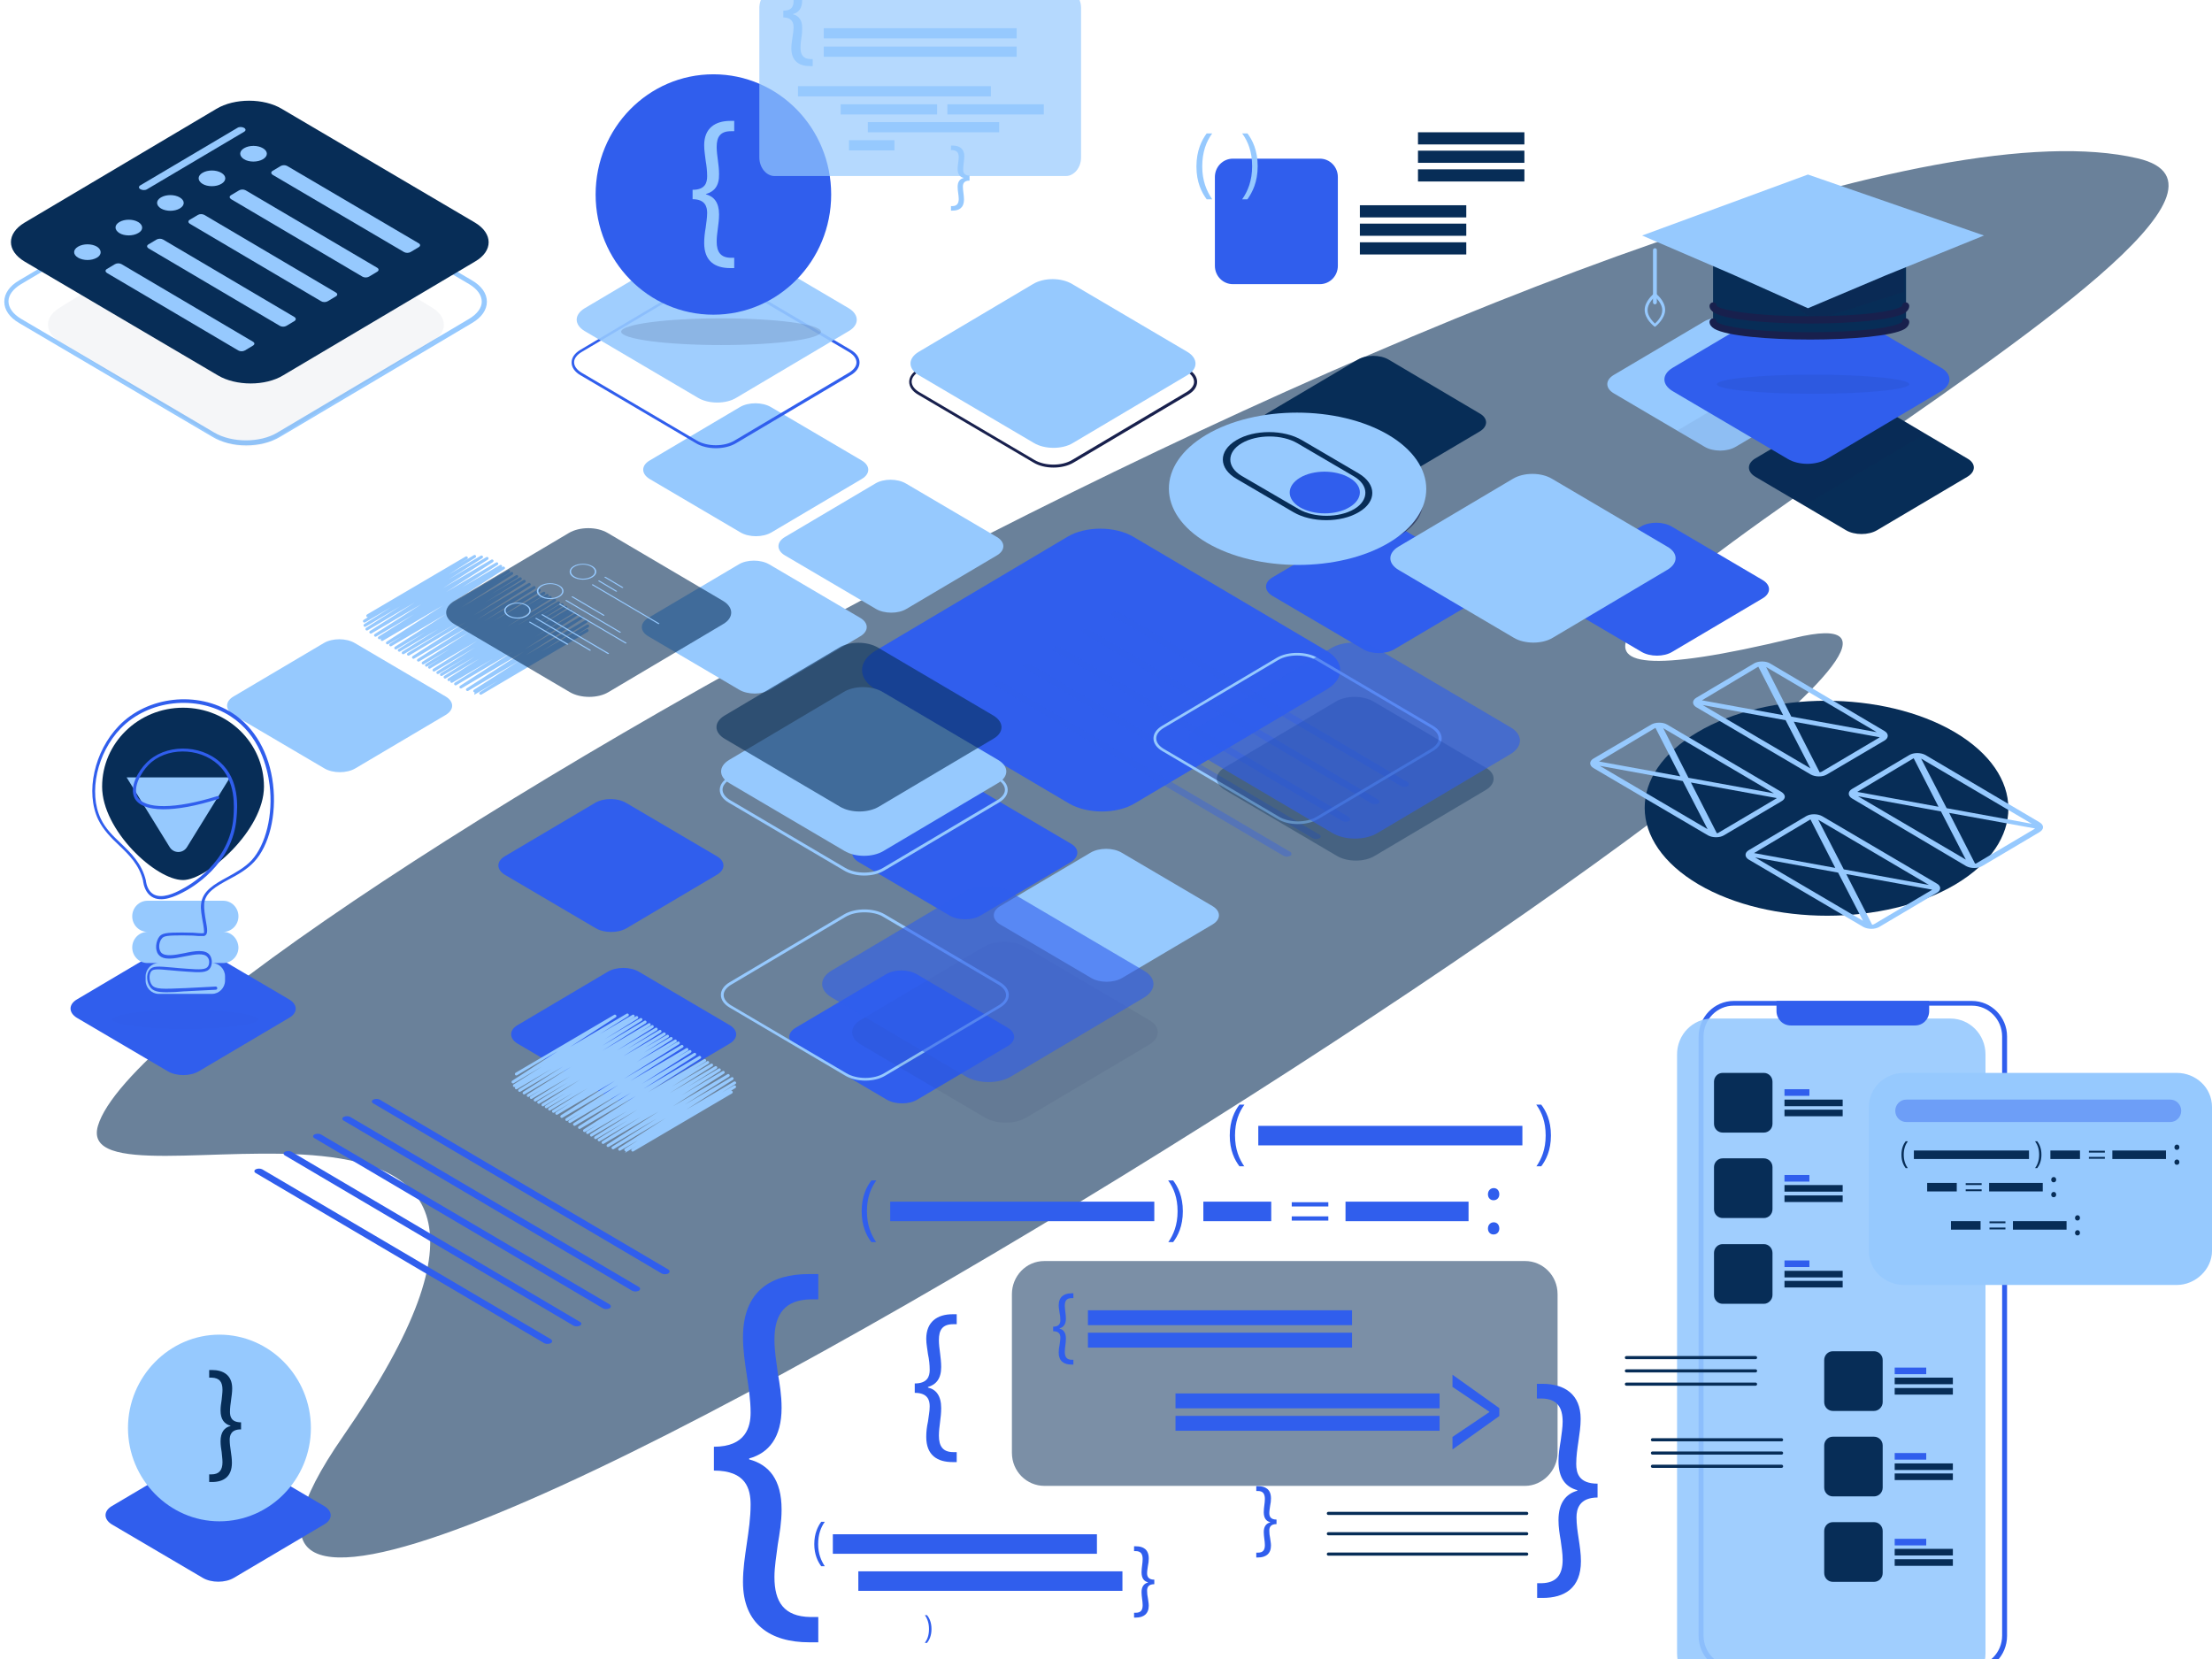 <svg viewBox="0 0 320 240" fill="none" xmlns="http://www.w3.org/2000/svg">
<g clip-path="url(#clip0)">
<path d="M38.187 113.796C38.187 120.1 29.968 127.313 26.48 127.313C22.514 127.313 14.773 120.1 14.773 113.796C14.773 107.492 20.014 102.382 26.48 102.382C32.946 102.382 38.187 107.492 38.187 113.796Z" fill="#072D57"/>
<path opacity="0.6" d="M309.256 22.91C342.719 30.732 174.092 112.946 259.58 92.29C317.454 78.306 -4.201 285.489 49.588 207.848C93.158 144.958 9.856 177.471 14.169 162.863C22.255 135.479 250.357 9.141 309.256 22.91Z" fill="#072D57"/>
<path d="M254.984 83.906L241.834 76.172C240.592 75.436 238.587 75.436 237.384 76.172L224.315 83.906C223.072 84.642 223.072 85.829 224.315 86.565L237.465 94.298C238.707 95.035 240.712 95.035 241.914 94.298L254.984 86.565C256.227 85.829 256.227 84.642 254.984 83.906Z" fill="#305EED"/>
<path opacity="0.53" d="M220.63 214.955H151.085C148.569 214.955 146.388 212.9 146.388 210.161V187.22C146.388 184.652 148.401 182.427 151.085 182.427H220.63C223.146 182.427 225.327 184.481 225.327 187.22V210.161C225.327 212.729 223.146 214.955 220.63 214.955Z" fill="#072D57"/>
<path d="M195.591 189.551H157.386V191.705H195.591V189.551Z" fill="#305EED"/>
<path d="M208.26 201.58H170.055V203.734H208.26V201.58Z" fill="#305EED"/>
<path d="M195.591 192.797H157.386V194.951H195.591V192.797Z" fill="#305EED"/>
<path d="M208.26 204.827H170.055V206.981H208.26V204.827Z" fill="#305EED"/>
<path d="M216.899 204.852L210.124 209.688V207.875L215.456 204.28V204.228L210.124 200.634V198.874L216.899 203.708V204.852Z" fill="#305EED"/>
<path d="M152.356 191.924C153.238 191.924 153.398 191.432 153.398 190.983C153.398 190.614 153.358 190.246 153.278 189.878C153.238 189.51 153.158 189.182 153.158 188.814C153.158 187.628 153.92 187.096 155.002 187.096H155.282V187.791H155.042C154.28 187.791 154.04 188.2 154.04 188.896C154.04 189.182 154.08 189.51 154.12 189.796C154.16 190.123 154.2 190.451 154.2 190.778C154.2 191.596 153.839 192.005 153.278 192.169V192.21C153.839 192.333 154.2 192.783 154.2 193.642C154.2 194.011 154.16 194.297 154.12 194.624C154.08 194.951 154.04 195.238 154.04 195.565C154.04 196.302 154.321 196.711 155.042 196.711H155.282V197.407H155.002C153.96 197.407 153.158 196.956 153.158 195.647C153.158 195.279 153.198 194.951 153.278 194.583C153.318 194.215 153.398 193.888 153.398 193.519C153.398 193.11 153.278 192.578 152.356 192.578V191.924Z" fill="#305EED"/>
<path d="M191.883 94.134L163.941 77.645C161.295 76.091 157.045 76.091 154.44 77.645L126.657 94.134C124.051 95.689 124.051 98.226 126.697 99.74L154.64 116.229C157.286 117.784 161.535 117.784 164.141 116.229L191.924 99.74C194.569 98.185 194.529 95.689 191.883 94.134Z" fill="#305EED"/>
<path d="M105.57 148.307L92.42 140.574C91.177 139.838 89.173 139.838 87.93 140.574L74.861 148.307C73.618 149.044 73.658 150.23 74.861 150.967L88.01 158.7C89.253 159.436 91.257 159.436 92.5 158.7L105.57 150.967C106.812 150.23 106.812 149.044 105.57 148.307Z" fill="#305EED"/>
<g opacity="0.6">
<path opacity="0.6" d="M203.632 113.149L161.897 88.582C161.631 88.445 161.23 88.445 160.963 88.582C160.696 88.718 160.696 88.99 160.963 89.127L202.698 113.739C202.965 113.875 203.365 113.875 203.632 113.739C203.899 113.557 203.899 113.33 203.632 113.149Z" fill="#305EED"/>
<path opacity="0.6" d="M199.404 115.692L157.625 91.079C157.359 90.943 156.958 90.943 156.691 91.079C156.424 91.216 156.424 91.488 156.691 91.624L198.426 116.237C198.692 116.373 199.093 116.373 199.36 116.237C199.627 116.101 199.627 115.828 199.404 115.692Z" fill="#305EED"/>
<path opacity="0.6" d="M195.133 118.189L153.398 93.622C153.131 93.486 152.731 93.486 152.464 93.622C152.197 93.758 152.197 94.031 152.464 94.167L194.199 118.78C194.465 118.916 194.866 118.916 195.133 118.78C195.4 118.643 195.4 118.371 195.133 118.189Z" fill="#305EED"/>
<path opacity="0.6" d="M190.863 120.732L149.128 96.12C148.861 95.984 148.461 95.984 148.194 96.12C147.927 96.256 147.927 96.529 148.194 96.665L189.928 121.277C190.196 121.414 190.596 121.414 190.863 121.277C191.13 121.141 191.13 120.869 190.863 120.732Z" fill="#305EED"/>
<path opacity="0.6" d="M186.636 123.229L144.901 98.662C144.634 98.526 144.234 98.526 143.967 98.662C143.7 98.799 143.7 99.071 143.967 99.207L185.701 123.82C185.969 123.956 186.369 123.956 186.636 123.82C186.903 123.684 186.903 123.411 186.636 123.229Z" fill="#305EED"/>
</g>
<path d="M96.667 183.644L54.932 159.077C54.665 158.941 54.265 158.941 53.998 159.077C53.731 159.213 53.731 159.486 53.998 159.622L95.732 184.234C95.999 184.37 96.4 184.37 96.667 184.234C96.933 184.053 96.933 183.826 96.667 183.644Z" fill="#305EED"/>
<path d="M92.439 186.187L50.66 161.575C50.393 161.439 49.993 161.439 49.726 161.575C49.459 161.711 49.459 161.983 49.726 162.12L91.46 186.732C91.727 186.868 92.128 186.868 92.395 186.732C92.662 186.596 92.662 186.323 92.439 186.187Z" fill="#305EED"/>
<path d="M88.167 188.684L46.433 164.117C46.166 163.981 45.765 163.981 45.499 164.117C45.231 164.253 45.231 164.526 45.499 164.662L87.233 189.275C87.5 189.411 87.901 189.411 88.167 189.275C88.435 189.138 88.435 188.866 88.167 188.684Z" fill="#305EED"/>
<path d="M83.897 191.228L42.163 166.615C41.896 166.479 41.495 166.479 41.228 166.615C40.962 166.751 40.962 167.024 41.228 167.16L82.963 191.773C83.23 191.909 83.63 191.909 83.897 191.773C84.164 191.636 84.164 191.364 83.897 191.228Z" fill="#305EED"/>
<path d="M79.67 193.725L37.936 169.158C37.669 169.022 37.268 169.022 37.001 169.158C36.734 169.294 36.734 169.566 37.001 169.703L78.736 194.315C79.003 194.451 79.403 194.451 79.67 194.315C79.937 194.179 79.937 193.906 79.67 193.725Z" fill="#305EED"/>
<path d="M35.628 64.426C33.814 64.426 32.067 64.014 30.723 63.191L2.771 46.733C1.36 45.91 0.621 44.813 0.621 43.647C0.621 42.481 1.36 41.384 2.771 40.561L30.522 24.102C33.209 22.525 37.644 22.525 40.332 24.102L68.283 40.561C69.695 41.384 70.434 42.481 70.434 43.647C70.434 44.813 69.695 45.91 68.283 46.733L40.533 63.191C39.189 64.014 37.375 64.426 35.628 64.426ZM35.359 23.554C33.68 23.554 32.067 23.897 30.79 24.651L3.04 41.11C1.898 41.795 1.226 42.687 1.226 43.578C1.226 44.538 1.898 45.43 3.04 46.115L30.992 62.574C33.545 64.083 37.644 64.083 40.13 62.574L67.88 46.115C69.022 45.43 69.695 44.538 69.695 43.647C69.695 42.687 69.022 41.795 67.88 41.11L39.929 24.651C38.719 23.965 37.039 23.554 35.359 23.554Z" fill="#96C9FE"/>
<path d="M62.583 44.547L39.419 30.377C37.248 29.019 33.74 29.019 31.568 30.377L8.572 44.547C6.4 45.905 6.4 48.031 8.572 49.389L31.735 63.559C33.907 64.916 37.471 64.916 39.586 63.559L62.583 49.389C64.754 48.09 64.754 45.905 62.583 44.547Z" fill="#18204D" fill-opacity="0.04"/>
<path d="M90.504 166.527C90.424 166.527 90.383 166.486 90.343 166.446C90.303 166.364 90.303 166.241 90.424 166.159L92.348 164.931L89.742 166.446C89.662 166.486 89.542 166.486 89.462 166.364C89.421 166.282 89.421 166.159 89.542 166.077L96.317 161.74L88.78 166.241C88.7 166.282 88.579 166.282 88.499 166.159C88.419 166.036 88.459 165.954 88.579 165.873L94.994 161.822L88.058 165.914C87.978 165.954 87.858 165.954 87.778 165.832C87.738 165.75 87.738 165.627 87.858 165.545L95.275 160.799L87.337 165.463C87.256 165.504 87.136 165.504 87.056 165.382C87.016 165.3 87.016 165.177 87.136 165.095L92.709 161.576L86.776 165.095C86.695 165.136 86.575 165.136 86.495 165.013C86.415 164.891 86.455 164.809 86.575 164.727L90.824 162.067L86.254 164.768C86.174 164.809 86.054 164.809 85.974 164.686C85.934 164.604 85.934 164.481 86.054 164.399L92.228 160.513L85.653 164.399C85.573 164.44 85.453 164.44 85.372 164.318C85.332 164.236 85.332 164.113 85.453 164.031L90.744 160.717L85.092 164.031C85.011 164.072 84.891 164.072 84.811 163.949C84.771 163.867 84.771 163.745 84.891 163.663L86.736 162.518L84.651 163.745C84.57 163.786 84.45 163.786 84.37 163.663C84.33 163.581 84.33 163.459 84.45 163.377L91.987 158.549L83.929 163.295C83.849 163.336 83.728 163.336 83.649 163.213C83.609 163.131 83.609 163.009 83.728 162.927L91.266 158.098L83.208 162.845C83.127 162.886 83.007 162.886 82.927 162.763C82.887 162.681 82.887 162.558 83.007 162.477L90.063 157.976L82.526 162.436C82.446 162.477 82.326 162.477 82.245 162.354C82.205 162.272 82.205 162.149 82.326 162.067L84.049 161.003L82.085 162.149C82.005 162.19 81.885 162.19 81.804 162.067C81.764 161.986 81.764 161.863 81.885 161.781L89.462 156.953L81.363 161.699C81.283 161.74 81.163 161.74 81.083 161.617C81.043 161.535 81.043 161.413 81.163 161.331L88.981 156.339L80.642 161.249C80.562 161.29 80.442 161.29 80.361 161.167C80.321 161.085 80.321 160.962 80.442 160.881L82.646 159.49L80.161 160.962C80.081 161.003 79.96 161.003 79.88 160.881C79.84 160.799 79.84 160.676 79.96 160.594L85.052 157.403L79.6 160.635C79.519 160.676 79.399 160.676 79.319 160.554C79.279 160.472 79.279 160.349 79.399 160.267L82.967 158.057L79.118 160.308C79.038 160.349 78.918 160.349 78.838 160.226C78.798 160.144 78.798 160.022 78.918 159.94L81.885 158.098L78.637 160.022C78.557 160.063 78.437 160.063 78.357 159.94C78.317 159.858 78.317 159.735 78.437 159.653L83.889 156.216L78.036 159.653C77.956 159.694 77.835 159.694 77.755 159.572C77.675 159.449 77.715 159.367 77.835 159.285L82.165 156.585L77.515 159.326C77.435 159.367 77.314 159.367 77.234 159.244C77.194 159.162 77.194 159.04 77.314 158.958L82.526 155.684L76.954 158.958C76.874 158.999 76.753 158.999 76.673 158.876C76.633 158.794 76.633 158.671 76.753 158.589L78.276 157.648L76.513 158.671C76.432 158.712 76.312 158.712 76.232 158.589C76.192 158.508 76.192 158.385 76.312 158.303L82.606 154.334L75.911 158.303C75.831 158.344 75.711 158.344 75.63 158.221C75.59 158.139 75.59 158.017 75.711 157.935L81.444 154.293L75.27 157.935C75.189 157.976 75.069 157.976 74.989 157.853C74.949 157.771 74.949 157.648 75.069 157.566L79.8 154.621L74.788 157.566C74.708 157.607 74.588 157.607 74.508 157.485C74.468 157.403 74.468 157.28 74.588 157.199L75.671 156.544L74.508 157.24C74.428 157.28 74.308 157.28 74.228 157.158C74.188 157.076 74.188 156.953 74.308 156.871L78.397 154.293L74.308 156.708C74.228 156.748 74.107 156.748 74.027 156.626C73.987 156.544 73.987 156.421 74.107 156.339L80.722 152.043L74.788 155.562C74.708 155.603 74.588 155.603 74.508 155.48C74.468 155.398 74.468 155.275 74.588 155.193L88.86 146.806C88.94 146.765 89.061 146.765 89.141 146.888C89.221 147.01 89.181 147.092 89.061 147.174L82.446 151.47L90.664 146.642C90.744 146.601 90.865 146.601 90.945 146.724C90.985 146.806 90.985 146.929 90.865 147.01L86.776 149.588L91.506 146.806C91.586 146.765 91.707 146.765 91.787 146.888C91.827 146.97 91.827 147.092 91.707 147.174L90.624 147.828L92.027 147.01C92.108 146.97 92.228 146.97 92.308 147.092C92.348 147.174 92.348 147.297 92.228 147.379L87.497 150.325L92.629 147.297C92.709 147.256 92.829 147.256 92.909 147.379C92.95 147.461 92.95 147.583 92.829 147.665L87.096 151.306L93.23 147.665C93.31 147.624 93.43 147.624 93.51 147.747C93.55 147.829 93.55 147.951 93.43 148.033L87.136 152.002L93.831 148.033C93.911 147.992 94.032 147.992 94.112 148.115C94.152 148.197 94.152 148.319 94.032 148.401L92.508 149.343L94.272 148.319C94.352 148.279 94.473 148.279 94.553 148.401C94.593 148.483 94.593 148.606 94.473 148.688L89.261 151.961L94.834 148.688C94.914 148.647 95.034 148.647 95.114 148.77C95.154 148.851 95.154 148.974 95.034 149.056L90.744 151.756L95.395 149.015C95.475 148.974 95.595 148.974 95.675 149.097C95.716 149.179 95.716 149.302 95.595 149.383L90.143 152.82L95.996 149.383C96.076 149.343 96.196 149.343 96.276 149.465C96.357 149.588 96.317 149.67 96.197 149.752L93.19 151.634L96.477 149.711C96.557 149.67 96.677 149.67 96.758 149.793C96.798 149.875 96.798 149.997 96.677 150.079L93.15 152.288L96.998 150.038C97.078 149.997 97.199 149.997 97.279 150.12C97.319 150.202 97.319 150.325 97.199 150.406L92.108 153.639L97.6 150.406C97.68 150.366 97.8 150.366 97.88 150.488C97.96 150.611 97.92 150.693 97.8 150.775L95.595 152.125L98.041 150.693C98.121 150.652 98.241 150.652 98.321 150.775C98.362 150.857 98.362 150.979 98.241 151.061L90.223 156.094L98.562 151.184C98.642 151.143 98.762 151.143 98.843 151.265C98.923 151.388 98.883 151.47 98.762 151.552L91.185 156.38L99.284 151.634C99.363 151.593 99.484 151.593 99.564 151.716C99.604 151.797 99.604 151.92 99.484 152.002L97.76 153.066L99.724 151.92C99.805 151.879 99.925 151.879 100.005 152.002C100.045 152.084 100.045 152.207 99.925 152.288L92.869 156.789L100.406 152.329C100.486 152.288 100.606 152.288 100.687 152.411C100.727 152.493 100.727 152.616 100.606 152.698L93.07 157.526L101.128 152.779C101.208 152.739 101.328 152.739 101.408 152.861C101.448 152.943 101.448 153.066 101.328 153.148L93.791 157.976L101.849 153.23C101.93 153.189 102.05 153.189 102.13 153.311C102.17 153.393 102.17 153.516 102.05 153.598L100.205 154.743L102.29 153.516C102.371 153.475 102.49 153.475 102.571 153.598C102.611 153.68 102.611 153.803 102.49 153.884L97.199 157.199L102.851 153.884C102.931 153.843 103.052 153.843 103.132 153.966C103.172 154.048 103.172 154.171 103.052 154.252L96.878 158.139L103.453 154.252C103.533 154.211 103.653 154.212 103.733 154.334C103.773 154.416 103.773 154.539 103.653 154.621L99.403 157.28L103.974 154.58C104.054 154.539 104.174 154.539 104.255 154.661C104.295 154.743 104.295 154.866 104.174 154.948L98.602 158.467L104.535 154.948C104.615 154.907 104.736 154.907 104.816 155.03C104.856 155.112 104.856 155.234 104.736 155.316L97.319 160.063L105.257 155.398C105.337 155.357 105.457 155.357 105.538 155.48C105.577 155.562 105.577 155.684 105.457 155.766L99.043 159.817L105.818 155.848C105.898 155.807 106.018 155.807 106.099 155.93C106.139 156.012 106.139 156.135 106.018 156.216L99.244 160.554L106.179 156.462C106.259 156.421 106.379 156.421 106.459 156.544C106.54 156.667 106.5 156.748 106.379 156.83L104.415 158.057L106.179 157.035C106.259 156.994 106.379 156.994 106.459 157.117C106.5 157.199 106.5 157.321 106.379 157.403L105.457 157.976L105.698 157.812C105.778 157.771 105.898 157.771 105.978 157.894C106.018 157.976 106.018 158.098 105.898 158.18L91.626 166.568C91.546 166.609 91.426 166.609 91.346 166.486C91.306 166.405 91.306 166.282 91.426 166.2L92.348 165.627L90.424 166.773C90.584 166.527 90.544 166.527 90.504 166.527Z" fill="#96C9FE"/>
<path d="M220.237 162.873H182.031V165.696H220.237V162.873Z" fill="#305EED"/>
<path d="M222.242 168.766C223.004 167.661 223.605 166.27 223.605 164.265C223.605 162.301 223.044 160.91 222.242 159.805H222.963C223.645 160.705 224.367 162.097 224.367 164.265C224.367 166.433 223.645 167.825 222.963 168.725H222.242V168.766Z" fill="#305EED"/>
<path d="M180.028 168.766C179.266 167.661 178.665 166.27 178.665 164.265C178.665 162.301 179.226 160.91 180.028 159.805H179.306C178.624 160.705 177.903 162.097 177.903 164.265C177.903 166.433 178.624 167.825 179.306 168.725H180.028V168.766Z" fill="#305EED"/>
<path d="M276.432 109.7C268.493 105.035 255.643 105.035 247.766 109.7C239.859 114.366 239.921 121.964 247.859 126.662C255.798 131.328 268.648 131.328 276.525 126.662C284.402 121.964 284.371 114.398 276.432 109.7Z" fill="#18204D"/>
<path d="M124.676 66.626L111.526 58.893C110.283 58.156 108.279 58.156 107.036 58.893L93.967 66.626C92.724 67.362 92.764 68.549 93.967 69.285L107.116 77.018C108.359 77.755 110.363 77.755 111.606 77.018L124.676 69.285C125.918 68.549 125.918 67.362 124.676 66.626Z" fill="#96C9FE"/>
<path d="M144.217 77.687L131.068 69.954C129.825 69.217 127.82 69.217 126.618 69.954L113.549 77.687C112.306 78.423 112.306 79.61 113.549 80.346L126.698 88.079C127.941 88.816 129.945 88.816 131.148 88.079L144.217 80.346C145.46 79.61 145.46 78.423 144.217 77.687Z" fill="#96C9FE"/>
<path d="M124.454 89.388L111.304 81.656C110.062 80.919 108.057 80.919 106.855 81.656L93.785 89.388C92.542 90.125 92.542 91.312 93.785 92.048L106.935 99.781C108.177 100.518 110.182 100.518 111.384 99.781L124.454 92.048C125.697 91.312 125.697 90.125 124.454 89.388Z" fill="#96C9FE"/>
<path d="M68.647 100.149C68.567 100.149 68.527 100.108 68.487 100.067C68.447 99.985 68.447 99.862 68.567 99.781L75.102 95.607L67.725 99.944C67.645 99.985 67.525 99.985 67.445 99.862C67.365 99.74 67.404 99.658 67.525 99.576L75.784 94.257L66.763 99.576C66.683 99.617 66.563 99.617 66.483 99.494C66.443 99.412 66.443 99.29 66.563 99.208L74.18 94.298L66.002 99.126C65.921 99.167 65.801 99.167 65.721 99.044C65.681 98.962 65.681 98.84 65.801 98.758L71.293 95.321L65.44 98.758C65.36 98.799 65.24 98.799 65.16 98.676C65.12 98.594 65.12 98.471 65.24 98.389L65.841 98.021L65.039 98.512C64.959 98.553 64.839 98.553 64.759 98.43C64.719 98.348 64.719 98.226 64.839 98.144L69.369 95.28L64.478 98.144C64.398 98.185 64.278 98.185 64.198 98.062C64.158 97.98 64.158 97.857 64.278 97.775L68.688 94.993L63.957 97.775C63.877 97.816 63.757 97.816 63.676 97.694C63.636 97.612 63.636 97.49 63.757 97.408L67.445 95.116L63.436 97.49C63.356 97.53 63.235 97.53 63.155 97.408C63.115 97.326 63.115 97.203 63.235 97.121L68.768 93.643L62.875 97.121C62.794 97.162 62.674 97.162 62.594 97.039C62.554 96.957 62.554 96.835 62.674 96.753L69.048 92.702L62.233 96.712C62.153 96.753 62.033 96.753 61.952 96.63C61.912 96.548 61.912 96.425 62.033 96.344L63.757 95.28L61.792 96.425C61.712 96.466 61.592 96.466 61.511 96.344C61.471 96.262 61.471 96.139 61.592 96.057L65.12 93.848L61.311 96.098C61.231 96.139 61.111 96.139 61.031 96.016C60.99 95.934 60.99 95.812 61.111 95.73L67.805 91.475L60.63 95.689C60.55 95.73 60.429 95.73 60.349 95.607C60.309 95.525 60.309 95.403 60.429 95.321L67.805 90.615L59.908 95.28C59.828 95.321 59.708 95.321 59.627 95.198C59.587 95.116 59.587 94.993 59.708 94.911L67.405 89.961L59.186 94.83C59.106 94.871 58.986 94.871 58.906 94.748C58.865 94.666 58.865 94.544 58.986 94.462L66.362 89.961L58.424 94.625C58.344 94.666 58.224 94.666 58.144 94.543C58.104 94.462 58.104 94.339 58.224 94.257L63.436 90.984L57.864 94.257C57.783 94.298 57.663 94.298 57.583 94.175C57.503 94.052 57.543 93.971 57.663 93.889L61.511 91.475L57.342 93.93C57.262 93.971 57.142 93.971 57.062 93.848C57.022 93.766 57.022 93.643 57.142 93.561L64.558 88.815L56.621 93.48C56.54 93.52 56.42 93.52 56.34 93.398C56.3 93.316 56.3 93.193 56.42 93.111L58.184 92.006L56.139 93.193C56.059 93.234 55.939 93.234 55.859 93.111C55.819 93.029 55.819 92.907 55.939 92.825L64.077 87.588L55.378 92.702C55.297 92.743 55.177 92.743 55.097 92.62C55.057 92.538 55.057 92.416 55.177 92.334L56.059 91.802L54.977 92.457C54.897 92.498 54.777 92.498 54.696 92.375C54.656 92.293 54.656 92.17 54.777 92.088L59.908 88.856L54.416 92.088C54.336 92.129 54.215 92.129 54.135 92.006C54.095 91.925 54.095 91.802 54.215 91.72L60.99 87.383L53.734 91.638C53.654 91.679 53.534 91.679 53.453 91.556C53.413 91.475 53.413 91.352 53.534 91.27L60.028 87.138L53.173 91.188C53.093 91.229 52.972 91.229 52.892 91.107C52.852 91.025 52.852 90.902 52.972 90.82L57.904 87.71L52.892 90.656C52.812 90.697 52.692 90.697 52.611 90.575C52.571 90.493 52.571 90.37 52.692 90.288L56.581 87.833L52.812 90.043C52.732 90.084 52.611 90.084 52.531 89.961C52.491 89.879 52.491 89.756 52.611 89.674L53.734 88.979L53.293 89.265C53.213 89.306 53.093 89.306 53.012 89.183C52.972 89.101 52.972 88.979 53.093 88.897L67.365 80.509C67.445 80.468 67.565 80.468 67.645 80.591C67.725 80.714 67.685 80.796 67.565 80.877L66.443 81.573L68.567 80.305C68.647 80.264 68.768 80.264 68.848 80.386C68.888 80.468 68.888 80.591 68.768 80.673L64.879 83.128L69.57 80.386C69.65 80.346 69.77 80.346 69.85 80.468C69.89 80.55 69.89 80.673 69.77 80.755L64.839 83.864L70.371 80.591C70.452 80.55 70.572 80.55 70.652 80.673C70.692 80.755 70.692 80.877 70.572 80.959L64.077 85.092L71.093 80.959C71.173 80.918 71.293 80.918 71.374 81.041C71.413 81.123 71.414 81.246 71.293 81.328L64.518 85.665L71.774 81.369C71.855 81.328 71.975 81.328 72.055 81.45C72.095 81.532 72.095 81.655 71.975 81.737L66.844 84.969L72.336 81.737C72.416 81.696 72.536 81.696 72.616 81.818C72.656 81.9 72.656 82.023 72.536 82.105L71.654 82.637L72.737 81.982C72.817 81.941 72.937 81.941 73.017 82.064C73.097 82.187 73.057 82.268 72.937 82.35L64.799 87.588L73.499 82.473C73.579 82.432 73.698 82.432 73.779 82.555C73.819 82.637 73.819 82.76 73.698 82.841L71.935 83.946L73.939 82.76C74.019 82.719 74.14 82.719 74.22 82.841C74.26 82.923 74.26 83.046 74.14 83.128L66.723 87.874L74.661 83.21C74.741 83.169 74.861 83.169 74.942 83.291C74.982 83.373 74.982 83.496 74.861 83.578L71.013 85.992L75.182 83.537C75.262 83.496 75.382 83.496 75.463 83.619C75.503 83.701 75.503 83.823 75.382 83.905L70.171 87.179L75.743 83.905C75.824 83.864 75.944 83.864 76.024 83.987C76.104 84.11 76.064 84.192 75.944 84.274L68.527 89.02L76.465 84.355C76.545 84.314 76.666 84.314 76.745 84.437C76.826 84.56 76.785 84.642 76.666 84.724L68.968 89.674L77.186 84.806C77.267 84.765 77.387 84.765 77.467 84.887C77.507 84.969 77.507 85.092 77.387 85.173L70.011 89.879L77.908 85.214C77.988 85.173 78.109 85.173 78.189 85.296C78.229 85.378 78.229 85.501 78.109 85.583L71.413 89.838L78.59 85.624C78.67 85.583 78.79 85.583 78.87 85.705C78.91 85.787 78.91 85.91 78.79 85.992L75.262 88.201L79.071 85.951C79.151 85.91 79.271 85.91 79.352 86.033C79.392 86.115 79.392 86.237 79.271 86.319L77.547 87.383L79.512 86.237C79.592 86.197 79.712 86.197 79.793 86.319C79.833 86.401 79.833 86.524 79.712 86.606L73.338 90.656L80.153 86.647C80.233 86.606 80.353 86.606 80.434 86.728C80.474 86.81 80.474 86.933 80.353 87.015L74.821 90.493L80.714 87.015C80.794 86.974 80.915 86.974 80.995 87.097C81.035 87.179 81.035 87.301 80.915 87.383L77.227 89.674L81.236 87.301C81.316 87.26 81.436 87.26 81.516 87.383C81.556 87.465 81.556 87.588 81.436 87.67L77.026 90.452L81.757 87.67C81.837 87.629 81.957 87.629 82.037 87.751C82.078 87.833 82.078 87.956 81.957 88.038L77.427 90.902L82.318 88.038C82.398 87.997 82.519 87.997 82.599 88.12C82.639 88.201 82.639 88.324 82.519 88.406L81.917 88.774L82.719 88.324C82.799 88.283 82.92 88.283 83 88.406C83.039 88.488 83.039 88.61 82.92 88.692L77.427 92.129L83.28 88.692C83.36 88.651 83.481 88.651 83.561 88.774C83.601 88.856 83.601 88.979 83.481 89.061L75.864 93.971L84.042 89.142C84.122 89.101 84.242 89.101 84.323 89.224C84.363 89.306 84.363 89.429 84.242 89.511L75.984 94.83L84.683 89.715C84.763 89.674 84.884 89.674 84.964 89.797C85.004 89.879 85.004 90.002 84.884 90.084L78.309 94.257L84.924 90.37C85.004 90.329 85.124 90.329 85.205 90.452C85.245 90.534 85.245 90.656 85.124 90.738L82.519 92.375L84.844 91.025C84.924 90.984 85.044 90.984 85.124 91.107C85.165 91.188 85.165 91.311 85.044 91.393L69.65 100.476C69.57 100.517 69.449 100.517 69.369 100.394C69.289 100.272 69.329 100.19 69.449 100.108L72.055 98.471L68.607 100.517C68.688 100.149 68.647 100.149 68.647 100.149Z" fill="#96C9FE"/>
<path d="M103.726 123.88L90.577 116.148C89.334 115.411 87.33 115.411 86.087 116.148L73.018 123.88C71.775 124.617 71.815 125.804 73.018 126.54L86.167 134.273C87.41 135.01 89.415 135.01 90.657 134.273L103.726 126.54C104.969 125.804 104.969 124.617 103.726 123.88Z" fill="#305EED"/>
<path d="M64.478 100.763L51.329 93.03C50.086 92.293 48.082 92.293 46.839 93.03L33.77 100.763C32.527 101.499 32.567 102.686 33.77 103.423L46.919 111.156C48.162 111.892 50.167 111.892 51.409 111.156L64.478 103.423C65.721 102.686 65.721 101.499 64.478 100.763Z" fill="#96C9FE"/>
<path d="M145.78 148.676L132.63 140.942C131.387 140.206 129.383 140.206 128.18 140.942L115.111 148.676C113.868 149.412 113.868 150.599 115.111 151.335L128.26 159.069C129.503 159.805 131.508 159.805 132.711 159.069L145.78 151.335C147.022 150.599 147.022 149.412 145.78 148.676Z" fill="#305EED"/>
<path d="M154.921 122.048L141.772 114.315C140.529 113.579 138.524 113.579 137.282 114.315L124.212 122.048C122.97 122.785 122.97 123.971 124.212 124.708L137.362 132.441C138.604 133.177 140.609 133.177 141.852 132.441L154.921 124.708C156.164 123.93 156.164 122.744 154.921 122.048Z" fill="#305EED"/>
<path d="M175.407 131.081L162.258 123.348C161.015 122.612 159.011 122.612 157.768 123.348L144.698 131.081C143.456 131.818 143.456 133.004 144.698 133.741L157.848 141.474C159.091 142.211 161.095 142.211 162.338 141.474L175.407 133.741C176.65 133.004 176.65 131.818 175.407 131.081Z" fill="#96C9FE"/>
<path d="M282.785 105.918C272.482 99.863 255.805 99.863 245.582 105.918C235.319 111.974 235.399 121.835 245.702 127.931C256.006 133.987 272.683 133.987 282.906 127.931C293.129 121.835 293.089 112.015 282.785 105.918Z" fill="#072D57"/>
<path d="M264.164 56.901L251.095 64.634C249.852 65.371 247.847 65.371 246.605 64.634L238.667 59.97L233.455 56.901C232.212 56.165 232.212 54.978 233.455 54.242L246.525 46.509C247.767 45.772 249.772 45.772 251.014 46.509L256.266 49.618L264.164 54.282C265.367 54.978 265.367 56.165 264.164 56.901Z" fill="#96C9FE"/>
<path d="M214.053 62.425L200.984 70.157C199.741 70.894 197.737 70.894 196.494 70.157L188.556 65.493L183.344 62.425C182.102 61.688 182.102 60.501 183.344 59.765L196.414 52.032C197.657 51.295 199.661 51.295 200.904 52.032L206.156 55.141L214.053 59.806C215.296 60.501 215.296 61.688 214.053 62.425Z" fill="#072D57"/>
<path d="M214.776 83.537L201.626 75.804C200.384 75.068 198.379 75.068 197.136 75.804L184.067 83.537C182.824 84.274 182.864 85.46 184.067 86.197L197.217 93.93C198.459 94.666 200.464 94.666 201.706 93.93L214.776 86.197C216.019 85.46 216.019 84.274 214.776 83.537Z" fill="#305EED"/>
<path d="M284.61 68.972L271.541 76.705C270.298 77.441 268.294 77.441 267.051 76.705L260.957 73.104L253.941 68.972C252.699 68.235 252.699 67.049 253.941 66.312L267.011 58.579C268.253 57.843 270.258 57.843 271.501 58.579L278.476 62.712L284.65 66.353C285.853 67.049 285.853 68.235 284.61 68.972Z" fill="#072D57"/>
<path d="M152.414 67.641C151.332 67.641 150.29 67.396 149.488 66.905L132.81 57.085C131.969 56.594 131.528 55.94 131.528 55.244C131.528 54.548 131.969 53.894 132.81 53.403L149.367 43.583C150.971 42.642 153.617 42.642 155.221 43.583L171.898 53.403C172.74 53.894 173.181 54.548 173.181 55.244C173.181 55.94 172.74 56.594 171.898 57.085L155.341 66.905C154.539 67.396 153.457 67.641 152.414 67.641ZM152.254 43.256C151.252 43.256 150.29 43.46 149.528 43.91L132.971 53.73C132.29 54.139 131.889 54.671 131.889 55.203C131.889 55.776 132.29 56.308 132.971 56.717L149.648 66.537C151.171 67.437 153.617 67.437 155.1 66.537L171.657 56.717C172.339 56.308 172.74 55.776 172.74 55.244C172.74 54.671 172.339 54.139 171.657 53.73L154.98 43.91C154.258 43.501 153.256 43.256 152.254 43.256Z" fill="#18204D"/>
<path d="M103.577 64.839C102.495 64.839 101.453 64.593 100.651 64.102L83.974 54.283C83.132 53.792 82.691 53.137 82.691 52.441C82.691 51.746 83.132 51.092 83.974 50.6L100.531 40.781C102.134 39.839 104.78 39.839 106.384 40.781L123.061 50.6C123.903 51.092 124.344 51.746 124.344 52.441C124.344 53.137 123.903 53.792 123.061 54.283L106.504 64.102C105.702 64.593 104.62 64.839 103.577 64.839ZM103.417 40.453C102.415 40.453 101.453 40.658 100.691 41.108L84.134 50.928C83.452 51.337 83.052 51.869 83.052 52.401C83.052 52.974 83.452 53.505 84.134 53.915L100.811 63.734C102.335 64.634 104.78 64.634 106.263 63.734L122.821 53.915C123.502 53.505 123.903 52.974 123.903 52.441C123.903 51.869 123.502 51.337 122.821 50.928L106.143 41.108C105.421 40.699 104.419 40.453 103.417 40.453Z" fill="#305EED"/>
<path d="M125.014 126.663C123.932 126.663 122.889 126.417 122.088 125.926L105.41 116.107C104.568 115.616 104.127 114.961 104.127 114.266C104.127 113.57 104.568 112.915 105.41 112.424L121.967 102.604C123.571 101.663 126.217 101.663 127.82 102.604L144.498 112.424C145.34 112.915 145.781 113.57 145.781 114.266C145.781 114.961 145.34 115.616 144.498 116.107L127.941 125.926C127.139 126.417 126.097 126.663 125.014 126.663ZM124.894 102.277C123.892 102.277 122.93 102.481 122.168 102.932L105.611 112.751C104.929 113.161 104.528 113.693 104.528 114.225C104.528 114.797 104.929 115.329 105.611 115.738L122.288 125.558C123.812 126.458 126.257 126.458 127.74 125.558L144.297 115.738C144.979 115.329 145.38 114.797 145.38 114.266C145.38 113.693 144.979 113.161 144.297 112.751L127.62 102.932C126.858 102.481 125.896 102.277 124.894 102.277Z" fill="#96C9FE"/>
<path d="M125.174 156.327C124.091 156.327 123.049 156.081 122.247 155.59L105.57 145.77C104.728 145.279 104.287 144.625 104.287 143.929C104.287 143.234 104.728 142.579 105.57 142.088L122.127 132.268C123.731 131.327 126.377 131.327 127.98 132.268L144.657 142.088C145.499 142.579 145.94 143.234 145.94 143.929C145.94 144.625 145.499 145.279 144.657 145.77L128.1 155.59C127.298 156.081 126.256 156.327 125.174 156.327ZM125.054 131.982C124.051 131.982 123.089 132.186 122.327 132.636L105.77 142.456C105.089 142.865 104.688 143.397 104.688 143.929C104.688 144.502 105.089 145.034 105.77 145.443L122.448 155.263C123.971 156.163 126.417 156.163 127.9 155.263L144.457 145.443C145.139 145.034 145.54 144.502 145.54 143.97C145.54 143.397 145.139 142.865 144.457 142.456L127.78 132.636C127.058 132.186 126.056 131.982 125.054 131.982Z" fill="#96C9FE"/>
<path d="M171.778 50.907L155.1 41.087C153.537 40.146 151.011 40.146 149.448 41.087L132.891 50.907C131.327 51.847 131.327 53.321 132.891 54.262L149.568 64.082C151.131 65.022 153.697 65.022 155.221 64.082L171.778 54.262C173.341 53.362 173.341 51.847 171.778 50.907Z" fill="#96C9FE"/>
<path d="M68.725 32.209L40.773 15.751C38.153 14.174 33.92 14.174 31.299 15.751L3.549 32.209C0.928 33.786 0.928 36.255 3.549 37.833L31.501 54.291C34.121 55.868 38.422 55.868 40.975 54.291L68.725 37.833C71.346 36.324 71.346 33.786 68.725 32.209Z" fill="#072D57"/>
<path d="M144.377 109.928L127.7 100.108C126.137 99.167 123.571 99.167 122.047 100.108L105.49 109.928C103.927 110.869 103.927 112.342 105.49 113.283L122.168 123.103C123.731 124.044 126.257 124.044 127.82 123.103L144.377 113.283C145.981 112.342 145.981 110.869 144.377 109.928Z" fill="#96C9FE"/>
<path opacity="0.6" d="M104.607 86.933L87.93 77.113C86.366 76.172 83.841 76.172 82.277 77.113L65.72 86.933C64.157 87.874 64.157 89.347 65.72 90.288L82.397 100.108C83.961 101.049 86.527 101.049 88.05 100.108L104.607 90.288C106.171 89.388 106.171 87.874 104.607 86.933Z" fill="#072D57"/>
<path opacity="0.9" d="M122.791 44.596L106.403 34.947C104.866 34.022 102.385 34.022 100.848 34.947L84.578 44.596C83.042 45.521 83.042 46.968 84.578 47.893L100.966 57.542C102.503 58.467 105.024 58.467 106.521 57.542L122.791 47.893C124.327 47.008 124.327 45.521 122.791 44.596Z" fill="#96C9FE"/>
<path d="M241.195 79.082L224.517 69.262C222.954 68.321 220.429 68.321 218.865 69.262L202.308 79.082C200.744 80.023 200.744 81.496 202.308 82.437L218.985 92.257C220.549 93.198 223.115 93.198 224.638 92.257L241.195 82.437C242.799 81.496 242.799 79.982 241.195 79.082Z" fill="#96C9FE"/>
<path opacity="0.06" fill-rule="evenodd" clip-rule="evenodd" d="M251.095 64.634L264.164 56.901C265.367 56.165 265.367 54.978 264.124 54.242L260.175 51.91L242.636 62.302L246.605 64.634C247.848 65.371 249.852 65.371 251.095 64.634Z" fill="#18204D"/>
<path opacity="0.06" d="M278.437 62.711C278.277 62.875 278.116 62.998 277.916 63.12L261.359 72.94C261.239 73.022 261.119 73.063 260.998 73.145L253.983 69.012C252.74 68.275 252.74 67.089 253.983 66.353L267.052 58.619C268.294 57.883 270.299 57.883 271.542 58.619L278.437 62.711Z" fill="#18204D"/>
<path opacity="0.6" d="M143.71 103.515L127.032 93.695C125.469 92.754 122.903 92.754 121.38 93.695L104.823 103.515C103.259 104.456 103.259 105.929 104.823 106.87L121.5 116.689C123.063 117.631 125.589 117.631 127.153 116.689L143.71 106.87C145.273 105.97 145.273 104.456 143.71 103.515Z" fill="#072D57"/>
<path fill-rule="evenodd" clip-rule="evenodd" d="M103.204 45.525C112.626 45.525 120.241 37.753 120.241 28.137C120.241 18.52 112.626 10.748 103.204 10.748C93.782 10.748 86.166 18.52 86.166 28.137C86.166 37.753 93.782 45.525 103.204 45.525Z" fill="#305EED"/>
<g opacity="0.38">
<path opacity="0.38" d="M104.317 49.917C112.301 49.917 118.773 49.052 118.773 47.985C118.773 46.918 112.301 46.053 104.317 46.053C96.333 46.053 89.861 46.918 89.861 47.985C89.861 49.052 96.333 49.917 104.317 49.917Z" fill="#18204D"/>
</g>
<path fill-rule="evenodd" clip-rule="evenodd" d="M212.12 29.692H196.726V31.451H212.12V29.692ZM212.12 32.352H196.726V34.111H212.12V32.352ZM196.726 35.052H212.12V36.812H196.726V35.052Z" fill="#072D57"/>
<path fill-rule="evenodd" clip-rule="evenodd" d="M220.527 19.136H205.133V20.895H220.527V19.136ZM220.527 21.796H205.133V23.555H220.527V21.796ZM205.133 24.496H220.527V26.256H205.133V24.496Z" fill="#072D57"/>
<path d="M158.688 221.956H120.483V224.779H158.688V221.956Z" fill="#305EED"/>
<path d="M162.377 227.316H124.171V230.14H162.377V227.316Z" fill="#305EED"/>
<path d="M132.333 200.139C134.162 200.139 134.495 199.12 134.495 198.187C134.495 197.423 134.412 196.659 134.245 195.895C134.162 195.131 133.996 194.452 133.996 193.688C133.996 191.227 135.576 190.124 137.821 190.124H138.403V191.567H137.905C136.324 191.567 135.826 192.415 135.826 193.858C135.826 194.452 135.909 195.131 135.992 195.725C136.075 196.404 136.158 197.083 136.158 197.762C136.158 199.46 135.41 200.309 134.245 200.648V200.733C135.41 200.988 136.158 201.921 136.158 203.704C136.158 204.468 136.075 205.062 135.992 205.741C135.909 206.42 135.826 207.014 135.826 207.693C135.826 209.22 136.408 210.07 137.905 210.07H138.403V211.513H137.821C135.659 211.513 133.996 210.579 133.996 207.863C133.996 207.099 134.079 206.42 134.245 205.656C134.329 204.892 134.495 204.213 134.495 203.449C134.495 202.6 134.245 201.497 132.333 201.497V200.139Z" fill="#305EED"/>
<path d="M184.667 220.483C183.786 220.483 183.625 220.974 183.625 221.424C183.625 221.792 183.665 222.161 183.745 222.529C183.786 222.897 183.866 223.224 183.866 223.592C183.866 224.779 183.104 225.311 182.021 225.311H181.741V224.615H181.981C182.743 224.615 182.984 224.206 182.984 223.511C182.984 223.224 182.944 222.897 182.903 222.611C182.863 222.283 182.823 221.956 182.823 221.629C182.823 220.81 183.184 220.401 183.745 220.237V220.196C183.184 220.074 182.823 219.624 182.823 218.765C182.823 218.396 182.863 218.11 182.903 217.782C182.944 217.455 182.984 217.169 182.984 216.841C182.984 216.105 182.703 215.696 181.981 215.696H181.741V215H182.021C183.064 215 183.866 215.45 183.866 216.759C183.866 217.128 183.826 217.455 183.745 217.823C183.705 218.192 183.625 218.519 183.625 218.887C183.625 219.297 183.745 219.829 184.667 219.829V220.483Z" fill="#305EED"/>
<path d="M166.987 229.178C166.105 229.178 165.944 229.669 165.944 230.119C165.944 230.487 165.984 230.856 166.065 231.224C166.105 231.592 166.185 231.919 166.185 232.288C166.185 233.474 165.424 234.006 164.341 234.006H164.06V233.311H164.301C165.063 233.311 165.303 232.902 165.303 232.206C165.303 231.919 165.263 231.592 165.223 231.306C165.183 230.978 165.143 230.651 165.143 230.324C165.143 229.506 165.504 229.096 166.065 228.933V228.892C165.504 228.769 165.143 228.319 165.143 227.459C165.143 227.092 165.183 226.805 165.223 226.478C165.263 226.15 165.303 225.864 165.303 225.537C165.303 224.8 165.023 224.391 164.301 224.391H164.06V223.696H164.341C165.383 223.696 166.185 224.145 166.185 225.455C166.185 225.823 166.145 226.15 166.065 226.519C166.025 226.887 165.944 227.214 165.944 227.582C165.944 227.991 166.065 228.523 166.987 228.523V229.178Z" fill="#305EED"/>
<path d="M231.152 216.637C228.466 216.637 228.065 218.315 228.065 219.501C228.065 220.565 228.225 221.588 228.386 222.652C228.546 223.716 228.706 224.78 228.706 225.843C228.706 229.771 226.301 231.163 223.174 231.163H222.372V229.035H223.014C225.138 228.994 226.061 227.848 226.061 225.639C226.061 224.698 225.9 223.798 225.78 222.856C225.62 221.915 225.459 220.974 225.459 219.91C225.459 217.415 226.542 216.105 228.185 215.655V215.573C226.502 215.124 225.459 213.855 225.459 211.359C225.459 210.295 225.62 209.395 225.78 208.413C225.9 207.472 226.061 206.531 226.061 205.672C226.061 203.585 225.259 202.358 223.054 202.317H222.332V200.189H223.094C226.341 200.189 228.666 201.703 228.666 205.263C228.666 206.367 228.506 207.39 228.346 208.495C228.185 209.6 228.025 210.664 228.025 211.768C228.025 213.118 228.426 214.633 231.112 214.633V216.637H231.152Z" fill="#305EED"/>
<path d="M103.277 209.294C107.897 209.294 108.587 206.409 108.587 204.368C108.587 202.538 108.311 200.779 108.035 198.949C107.76 197.12 107.484 195.29 107.484 193.46C107.484 186.705 111.621 184.312 116.999 184.312H118.378V187.971H117.275C113.62 188.042 112.035 190.012 112.035 193.812C112.035 195.431 112.31 196.979 112.517 198.598C112.793 200.216 113.069 201.835 113.069 203.664C113.069 207.957 111.207 210.209 108.38 210.983V211.124C111.276 211.898 113.069 214.08 113.069 218.372C113.069 220.202 112.793 221.75 112.517 223.439C112.31 225.058 112.035 226.676 112.035 228.154C112.035 231.743 113.414 233.854 117.206 233.925H118.378V237.584H117.068C111.483 237.584 107.484 234.98 107.484 228.858C107.484 226.958 107.76 225.198 108.035 223.298C108.311 221.398 108.587 219.569 108.587 217.669C108.587 215.346 107.897 212.742 103.277 212.742V209.294Z" fill="#305EED"/>
<path d="M119.321 220.155C118.76 220.933 118.359 221.955 118.359 223.388C118.359 224.779 118.8 225.802 119.321 226.579H118.8C118.319 225.924 117.798 224.901 117.798 223.388C117.798 221.833 118.319 220.81 118.8 220.155H119.321Z" fill="#305EED"/>
<path d="M113.319 1.542C114.642 1.542 114.802 0.806 114.802 0.151C114.802 -0.381 114.722 -0.913 114.642 -1.445C114.562 -1.977 114.482 -2.468 114.482 -3C114.482 -4.718 115.604 -5.455 117.168 -5.455H117.568V-4.432H117.248C116.165 -4.432 115.804 -3.818 115.804 -2.795C115.804 -2.345 115.844 -1.895 115.925 -1.445C116.005 -0.954 116.045 -0.504 116.045 -0.013C116.045 1.215 115.564 1.788 114.722 2.033V2.074C115.564 2.279 116.085 2.933 116.045 4.12C116.045 4.611 116.005 5.102 115.925 5.552C115.844 6.043 115.804 6.452 115.804 6.902C115.804 7.966 116.245 8.539 117.248 8.539H117.568V9.562H117.168C115.644 9.562 114.482 8.866 114.482 6.984C114.482 6.493 114.562 5.961 114.642 5.429C114.722 4.938 114.802 4.406 114.802 3.915C114.802 3.342 114.602 2.524 113.319 2.524V1.542Z" fill="#96C9FE"/>
<path d="M140.219 26.132C139.417 26.132 139.297 26.623 139.297 26.991C139.297 27.319 139.337 27.605 139.377 27.932C139.417 28.26 139.457 28.587 139.457 28.873C139.457 30.06 138.736 30.469 137.814 30.469H137.573V29.814H137.774C138.415 29.814 138.696 29.446 138.696 28.792C138.696 28.505 138.656 28.26 138.616 27.932C138.576 27.646 138.536 27.36 138.536 27.032C138.536 26.296 138.856 25.887 139.377 25.764V25.723C138.856 25.6 138.536 25.191 138.536 24.454C138.536 24.127 138.576 23.841 138.616 23.554C138.656 23.268 138.696 22.982 138.696 22.736C138.696 22.122 138.455 21.754 137.774 21.713H137.573V21.058H137.814C138.776 21.058 139.498 21.509 139.498 22.572C139.498 22.9 139.457 23.227 139.417 23.554C139.377 23.882 139.337 24.209 139.337 24.536C139.337 24.945 139.457 25.395 140.259 25.395V26.132H140.219Z" fill="#96C9FE"/>
<path d="M133.793 237.667C134.154 237.176 134.394 236.562 134.394 235.662C134.394 234.803 134.154 234.148 133.793 233.657H134.113C134.434 234.066 134.755 234.68 134.755 235.662C134.755 236.644 134.434 237.258 134.113 237.667H133.793Z" fill="#305EED"/>
<path d="M166.987 173.838H128.781V176.662H166.987V173.838Z" fill="#305EED"/>
<path d="M212.449 173.838H194.649V176.662H212.449V173.838Z" fill="#305EED"/>
<path d="M183.905 173.838H174.083V176.662H183.905V173.838Z" fill="#305EED"/>
<path d="M215.254 172.775C215.254 172.243 215.615 171.875 216.096 171.875C216.578 171.875 216.898 172.243 216.898 172.775C216.898 173.266 216.577 173.634 216.056 173.634C215.575 173.634 215.254 173.266 215.254 172.775ZM215.254 177.726C215.254 177.194 215.615 176.825 216.096 176.825C216.578 176.825 216.898 177.194 216.898 177.726C216.898 178.217 216.577 178.585 216.056 178.585C215.575 178.585 215.254 178.217 215.254 177.726Z" fill="#305EED"/>
<path d="M186.871 174.534V173.92H192.163V174.534H186.871ZM186.871 176.579V175.966H192.163V176.579H186.871Z" fill="#305EED"/>
<path d="M168.992 179.731C169.754 178.626 170.355 177.235 170.355 175.23C170.355 173.266 169.794 171.875 168.992 170.77H169.714C170.395 171.67 171.117 173.061 171.117 175.23C171.117 177.398 170.395 178.79 169.714 179.69H168.992V179.731Z" fill="#305EED"/>
<path d="M126.777 179.731C126.016 178.626 125.414 177.235 125.414 175.23C125.414 173.266 125.976 171.875 126.777 170.77H126.056C125.374 171.67 124.652 173.061 124.652 175.23C124.652 177.398 125.374 178.79 126.056 179.69H126.777V179.731Z" fill="#305EED"/>
<path d="M41.832 144.583L28.682 136.849C27.439 136.113 25.435 136.113 24.192 136.849L11.123 144.583C9.88 145.319 9.92 146.506 11.123 147.242L24.272 154.976C25.515 155.712 27.52 155.712 28.762 154.976L41.832 147.242C43.115 146.506 43.075 145.319 41.832 144.583Z" fill="#305EED"/>
<path d="M46.894 217.873L33.745 210.14C32.502 209.403 30.497 209.403 29.255 210.14L16.186 217.873C14.943 218.609 14.983 219.796 16.186 220.533L29.335 228.265C30.578 229.002 32.582 229.002 33.825 228.265L46.894 220.533C48.177 219.796 48.137 218.609 46.894 217.873Z" fill="#305EED"/>
<path d="M143.345 12.466H115.443V13.939H143.345V12.466Z" fill="#96C9FE"/>
<path d="M147.074 6.739H119.172V8.212H147.074V6.739Z" fill="#96C9FE"/>
<path d="M147.074 4.078H119.172V5.551H147.074V4.078Z" fill="#96C9FE"/>
<path d="M135.569 15.085H121.617V16.558H135.569V15.085Z" fill="#96C9FE"/>
<path d="M144.548 17.663H125.546V19.136H144.548V17.663Z" fill="#96C9FE"/>
<path d="M151.002 15.085H137.051V16.558H151.002V15.085Z" fill="#96C9FE"/>
<path d="M129.394 20.281H122.82V21.754H129.394V20.281Z" fill="#96C9FE"/>
<path d="M175.367 19.299C174.525 20.445 173.924 21.959 173.924 24.087C173.924 26.173 174.565 27.646 175.367 28.833H174.565C173.844 27.851 173.082 26.378 173.082 24.087C173.082 21.795 173.844 20.281 174.565 19.299H175.367Z" fill="#96C9FE"/>
<path opacity="0.7" d="M154.189 25.467H112.055C110.852 25.467 109.85 24.242 109.85 22.772V1.16C109.85 -0.31 110.852 -1.535 112.055 -1.535H154.189C155.392 -1.535 156.394 -0.31 156.394 1.16V22.772C156.394 24.242 155.392 25.467 154.189 25.467Z" fill="#96C9FE"/>
<path d="M44.974 206.58C44.974 214.027 39.001 220.083 31.744 220.083C24.488 220.083 18.515 213.986 18.515 206.58C18.515 199.175 24.488 193.078 31.744 193.078C39.001 193.078 44.974 199.134 44.974 206.58Z" fill="#96C9FE"/>
<path opacity="0.63" d="M194.93 80.059C194.73 80.1 194.529 80.141 194.329 80.182C190.119 81.083 185.309 80.919 181.38 79.773C171.117 76.745 171.839 69.053 182.623 66.516C182.823 66.475 183.024 66.434 183.184 66.394C186.952 65.576 198.498 66.23 198.498 66.23C208.12 69.053 208.32 76.172 198.779 79.077C197.576 79.405 196.293 79.732 194.93 80.059Z" fill="#18204D"/>
<path d="M200.864 62.915C193.568 58.619 181.702 58.619 174.486 62.915C167.269 67.212 167.309 74.208 174.566 78.504C181.862 82.8 193.729 82.8 200.945 78.504C208.161 74.208 208.121 67.212 200.864 62.915Z" fill="#96C9FE"/>
<path d="M100.193 27.456C102.044 27.456 102.301 26.402 102.301 25.48C102.301 24.733 102.215 23.987 102.086 23.24C102 22.494 101.871 21.791 101.871 21.001C101.871 18.542 103.463 17.488 105.657 17.488H106.217V18.981H105.743C104.195 18.981 103.678 19.815 103.678 21.264C103.678 21.879 103.764 22.538 103.85 23.152C103.936 23.811 104.023 24.47 104.023 25.172C104.066 26.885 103.334 27.719 102.129 28.07V28.114C103.291 28.422 104.023 29.3 104.023 31.012C104.023 31.715 103.936 32.417 103.85 33.032C103.764 33.691 103.678 34.306 103.678 34.965C103.678 36.457 104.28 37.291 105.743 37.291H106.217V38.784H105.657C103.463 38.784 101.871 37.819 101.871 35.14C101.871 34.437 101.957 33.647 102.086 32.944C102.172 32.242 102.301 31.495 102.301 30.793C102.301 29.959 102.044 28.817 100.193 28.817V27.456Z" fill="#96C9FE"/>
<path d="M34.832 206.785C33.429 206.785 33.229 207.644 33.229 208.299C33.229 208.831 33.309 209.404 33.389 209.936C33.469 210.468 33.55 211.04 33.55 211.613C33.55 213.659 32.307 214.395 30.663 214.395H30.262V213.291H30.583C31.705 213.291 32.186 212.677 32.186 211.531C32.186 211.04 32.106 210.59 32.066 210.058C31.986 209.567 31.906 209.076 31.906 208.503C31.906 207.194 32.467 206.499 33.349 206.294V206.253C32.467 206.008 31.906 205.353 31.906 204.044C31.906 203.512 31.986 203.021 32.066 202.489C32.106 201.998 32.186 201.507 32.186 201.057C32.186 199.952 31.785 199.338 30.623 199.297H30.262V198.192H30.663C32.347 198.192 33.59 198.97 33.59 200.852C33.59 201.425 33.509 201.957 33.429 202.53C33.349 203.103 33.269 203.675 33.269 204.248C33.269 204.944 33.469 205.762 34.872 205.762V206.785H34.832Z" fill="#072D57"/>
<path d="M179.647 68.854C177.429 67.561 177.429 65.405 179.647 64.112C181.864 62.819 185.454 62.819 187.671 64.112L195.855 68.907C198.072 70.201 198.072 72.356 195.907 73.649C193.69 74.942 190.1 74.942 187.882 73.649L179.647 68.854ZM196.541 68.477L188.358 63.681C185.718 62.118 181.442 62.118 178.855 63.681C176.215 65.243 176.268 67.776 178.907 69.285L187.091 74.08C189.73 75.643 194.006 75.643 196.594 74.08C199.18 72.571 199.18 70.039 196.541 68.477Z" fill="#072D57"/>
<path d="M195.221 69.122C193.215 67.937 189.995 67.937 188.041 69.122C186.088 70.308 186.088 72.194 188.041 73.379C190.047 74.564 193.268 74.564 195.221 73.379C197.227 72.194 197.227 70.254 195.221 69.122Z" fill="#305EED"/>
<path d="M166.2 147.536L148.33 137.013C146.654 136.005 143.905 136.005 142.273 137.013L124.532 147.536C122.856 148.544 122.856 150.122 124.575 151.131L142.445 161.653C144.12 162.661 146.869 162.661 148.502 161.653L166.243 151.131C167.918 150.122 167.918 148.5 166.2 147.536Z" fill="#18204D" fill-opacity="0.07"/>
<path opacity="0.6" d="M165.464 140.414L146.091 129.007C144.274 127.914 141.294 127.914 139.524 129.007L120.291 140.414C118.475 141.507 118.475 143.218 120.338 144.311L139.711 155.719C141.527 156.812 144.507 156.812 146.277 155.719L165.51 144.311C167.326 143.218 167.326 141.46 165.464 140.414Z" fill="#305EED"/>
<g style="mix-blend-mode:multiply" opacity="0.08">
<g style="mix-blend-mode:multiply" opacity="0.08">
<path d="M26.811 148.899C32.672 148.899 37.424 148.264 37.424 147.481C37.424 146.697 32.672 146.062 26.811 146.062C20.95 146.062 16.198 146.697 16.198 147.481C16.198 148.264 20.95 148.899 26.811 148.899Z" fill="#18204D"/>
</g>
</g>
<path d="M32.286 134.812C33.503 134.812 34.495 133.8 34.495 132.558C34.495 131.317 33.503 130.305 32.286 130.305H21.337C20.12 130.305 19.129 131.317 19.129 132.558C19.129 133.8 20.12 134.812 21.337 134.812C20.12 134.812 19.129 135.823 19.129 137.065C19.129 138.307 20.12 139.319 21.337 139.319H22.959C21.923 139.319 21.067 140.192 21.067 141.25V141.848C21.067 142.905 21.923 143.779 22.959 143.779H30.664C31.701 143.779 32.557 142.905 32.557 141.848V141.25C32.557 140.192 31.701 139.319 30.664 139.319H32.286C33.503 139.319 34.495 138.307 34.495 137.065C34.449 135.823 33.503 134.812 32.286 134.812Z" fill="#96C9FE"/>
<path d="M33.278 112.46H18.318L24.536 122.532C25.122 123.497 26.474 123.497 27.059 122.532L33.278 112.46Z" fill="#96C9FE"/>
<path d="M24.131 143.549C22.779 143.549 22.148 143.365 21.742 142.813C21.247 142.169 21.067 140.974 21.652 140.284C22.103 139.732 22.824 139.778 24.897 139.962C25.482 140.008 26.248 140.1 27.105 140.146C28.907 140.284 29.763 140.284 30.078 139.824C30.304 139.502 30.349 138.858 30.033 138.49C29.538 137.801 28.141 138.076 26.744 138.352C25.212 138.674 23.635 138.996 22.914 138.076C22.373 137.387 22.553 136.145 23.049 135.501C23.455 134.995 24.085 134.903 26.338 134.903C27.69 134.903 28.366 134.949 28.772 134.995C29.042 134.995 29.177 135.041 29.312 134.995C29.448 134.995 29.493 134.995 29.493 134.995C29.583 134.857 29.448 133.892 29.312 133.248C29.177 132.42 28.997 131.5 29.087 130.81C29.267 128.878 31.025 127.913 32.872 126.901C34.134 126.211 35.441 125.476 36.387 124.464C38.459 122.21 39.541 117.841 39.001 113.564C38.685 111.035 37.558 106.344 33.368 103.631C28.456 100.458 21.472 101.24 17.462 105.378C14.037 108.92 12.775 114.668 14.578 118.439C15.254 119.865 16.335 120.922 17.462 121.98C18.949 123.406 20.526 124.924 21.112 127.407V127.499C21.202 128.005 21.427 128.878 22.148 129.338C23.41 130.12 25.347 129.155 26.203 128.695C27.375 128.097 33.278 124.786 33.773 118.209C33.864 116.784 34.179 113.013 31.565 110.621C28.772 108.046 23.95 108.092 21.472 110.667C20.391 111.771 19.174 113.932 19.895 115.266C20.886 117.106 25.392 117.059 31.43 115.174C31.565 115.128 31.656 115.22 31.701 115.312C31.746 115.45 31.656 115.542 31.565 115.588C25.212 117.611 20.616 117.566 19.489 115.496C18.633 113.887 20.03 111.495 21.157 110.391C23.815 107.632 28.907 107.586 31.881 110.299C34.675 112.829 34.359 116.784 34.224 118.255C33.728 125.062 27.645 128.511 26.429 129.108C25.527 129.569 23.365 130.672 21.923 129.706C21.067 129.155 20.796 128.097 20.706 127.545V127.453C20.165 125.108 18.633 123.636 17.191 122.257C16.065 121.199 14.938 120.049 14.217 118.577C12.325 114.622 13.632 108.69 17.191 105.01C21.337 100.688 28.591 99.906 33.638 103.171C36.837 105.241 38.955 108.92 39.496 113.427C40.037 117.887 38.955 122.348 36.747 124.694C35.711 125.797 34.404 126.533 33.097 127.223C31.25 128.235 29.673 129.108 29.538 130.764C29.493 131.408 29.628 132.328 29.763 133.11C29.988 134.351 30.123 135.133 29.628 135.363C29.583 135.409 29.493 135.409 29.312 135.409C29.132 135.409 28.997 135.409 28.727 135.409C28.321 135.363 27.69 135.317 26.338 135.317C24.176 135.317 23.68 135.409 23.41 135.777C23.004 136.237 22.869 137.203 23.274 137.755C23.815 138.444 25.257 138.168 26.654 137.892C28.141 137.571 29.718 137.294 30.349 138.168C30.709 138.674 30.754 139.502 30.394 140.054C29.943 140.744 28.907 140.698 27.014 140.56C26.113 140.514 25.392 140.422 24.761 140.376C22.824 140.192 22.193 140.146 21.878 140.514C21.517 140.974 21.562 141.939 21.968 142.491C22.463 143.135 23.545 143.089 26.654 142.951H26.744C28.637 142.859 30.169 142.767 31.205 142.721C31.34 142.721 31.43 142.813 31.43 142.951C31.43 143.089 31.34 143.181 31.205 143.181C30.169 143.227 28.637 143.319 26.744 143.411H26.654C25.708 143.503 24.852 143.549 24.131 143.549Z" fill="#305EED"/>
<path d="M280.842 53.219L264.165 43.399C262.601 42.458 260.036 42.458 258.512 43.399L241.955 53.219C240.392 54.16 240.392 55.633 241.955 56.574L258.633 66.394C260.196 67.334 262.722 67.334 264.285 66.394L280.842 56.574C282.406 55.633 282.406 54.119 280.842 53.219Z" fill="#305EED"/>
<path d="M262.287 56.966C269.971 56.966 276.2 56.346 276.2 55.582C276.2 54.818 269.971 54.198 262.287 54.198C254.604 54.198 248.375 54.818 248.375 55.582C248.375 56.346 254.604 56.966 262.287 56.966Z" fill="#18204D" fill-opacity="0.08"/>
<path d="M247.82 46.43V35.438C247.82 34.684 248.421 34.07 249.16 34.07H274.397C275.137 34.07 275.737 34.684 275.737 35.438V46.43C275.691 49.119 247.82 49.024 247.82 46.43Z" fill="#072D57"/>
<path opacity="0.22" d="M275.414 36.666V42.232L262.472 46.337L255.77 41.525L275.414 36.666Z" fill="#18204D"/>
<path d="M261.871 46.807C255.817 46.807 249.761 46.289 248.005 45.251C247.543 44.968 247.312 44.638 247.312 44.26C247.312 43.977 247.543 43.741 247.82 43.741C248.098 43.741 248.329 43.93 248.329 44.213C248.883 44.968 255.031 45.911 264.044 45.723C271.578 45.581 274.86 44.732 275.183 44.213C275.183 43.93 275.414 43.741 275.692 43.741C275.969 43.741 276.2 43.977 276.2 44.26C276.2 44.638 275.969 45.015 275.507 45.298C273.797 46.289 267.834 46.807 261.871 46.807Z" fill="#18204D"/>
<path d="M261.871 49.12C255.817 49.12 249.761 48.6 248.005 47.563C247.543 47.28 247.312 46.949 247.312 46.572C247.312 46.289 247.543 46.053 247.82 46.053C248.098 46.053 248.329 46.242 248.329 46.525C248.883 47.28 255.031 48.223 264.044 48.034C271.578 47.893 274.86 47.044 275.183 46.525C275.183 46.242 275.414 46.053 275.692 46.053C275.969 46.053 276.2 46.289 276.2 46.572C276.2 46.949 275.969 47.327 275.507 47.61C273.797 48.6 267.834 49.12 261.871 49.12Z" fill="#18204D"/>
<path d="M287.016 34.071L272.826 39.826L261.548 44.591L250.593 39.684L237.559 34.071L261.548 25.249L287.016 34.071Z" fill="#96C9FE"/>
<path d="M239.409 44.024C239.271 44.024 239.132 43.93 239.132 43.741V36.193C239.132 36.052 239.225 35.91 239.409 35.91C239.594 35.91 239.687 36.004 239.687 36.193V43.788C239.64 43.93 239.548 44.024 239.409 44.024Z" fill="#96C9FE"/>
<path d="M239.409 47.279L239.27 47.185C239.224 47.138 237.93 46.147 237.93 44.826C237.93 43.552 239.224 42.515 239.27 42.467L239.409 42.373L239.548 42.467C239.594 42.515 240.888 43.505 240.888 44.826C240.888 46.1 239.594 47.138 239.548 47.185L239.409 47.279ZM239.409 42.939C239.085 43.222 238.346 43.977 238.346 44.874C238.346 45.77 239.131 46.525 239.409 46.808C239.732 46.525 240.472 45.77 240.472 44.874C240.472 43.977 239.686 43.175 239.409 42.939Z" fill="#96C9FE"/>
<path d="M187.755 119.216C186.673 119.216 185.63 118.97 184.828 118.479L168.151 108.659C167.309 108.168 166.868 107.513 166.868 106.818C166.868 106.123 167.309 105.468 168.151 104.977L184.708 95.157C186.312 94.216 188.958 94.216 190.601 95.157L207.279 104.977C208.121 105.468 208.562 106.123 208.562 106.818C208.562 107.513 208.121 108.168 207.279 108.659L190.721 118.479C189.88 118.97 188.837 119.216 187.755 119.216ZM187.634 94.83C186.633 94.83 185.67 95.034 184.908 95.484L168.351 105.304C167.67 105.713 167.269 106.245 167.269 106.818C167.269 107.391 167.67 107.923 168.351 108.332L185.029 118.152C186.552 119.052 188.998 119.052 190.481 118.152L207.038 108.332C207.72 107.923 208.121 107.391 208.121 106.818C208.121 106.245 207.72 105.713 207.038 105.304L190.361 95.484C189.639 95.075 188.637 94.83 187.634 94.83Z" fill="#96C9FE"/>
<g opacity="0.6">
<path opacity="0.6" d="M214.905 111.029L198.72 101.499C197.203 100.586 194.712 100.586 193.234 101.499L177.166 111.029C175.649 111.942 175.649 113.371 177.205 114.285L193.39 123.815C194.907 124.728 197.397 124.728 198.876 123.815L214.944 114.285C216.461 113.371 216.461 111.902 214.905 111.029Z" fill="#072D57"/>
</g>
<path opacity="0.6" d="M218.481 105.191L199.107 93.784C197.291 92.691 194.311 92.691 192.541 93.784L173.307 105.191C171.491 106.284 171.491 107.995 173.354 109.088L192.727 120.496C194.543 121.589 197.524 121.589 199.294 120.496L218.527 109.088C220.343 107.995 220.343 106.236 218.481 105.191Z" fill="#305EED"/>
<path d="M83.117 83.411C82.439 83.009 82.439 82.362 83.117 81.983C83.795 81.582 84.866 81.582 85.544 81.983C86.222 82.385 86.222 83.032 85.544 83.411C84.888 83.813 83.795 83.813 83.117 83.411ZM85.697 81.894C84.932 81.448 83.707 81.448 82.964 81.894C82.22 82.34 82.22 83.077 82.964 83.523C83.729 83.969 84.954 83.969 85.697 83.523C86.462 83.054 86.462 82.34 85.697 81.894Z" fill="#96C9FE"/>
<path d="M78.394 86.223C77.716 85.821 77.716 85.174 78.394 84.795C79.071 84.393 80.143 84.393 80.82 84.795C81.498 85.196 81.498 85.843 80.82 86.223C80.143 86.624 79.049 86.624 78.394 86.223ZM80.952 84.705C80.186 84.259 78.962 84.259 78.218 84.705C77.475 85.151 77.475 85.888 78.218 86.334C78.984 86.781 80.208 86.781 80.952 86.334C81.717 85.866 81.717 85.151 80.952 84.705Z" fill="#96C9FE"/>
<path d="M73.649 89.034C72.971 88.633 72.971 87.986 73.649 87.606C74.327 87.204 75.398 87.204 76.076 87.606C76.754 88.008 76.754 88.655 76.076 89.034C75.398 89.436 74.305 89.436 73.649 89.034ZM76.229 87.517C75.464 87.071 74.239 87.071 73.496 87.517C72.752 87.963 72.752 88.7 73.496 89.146C74.261 89.592 75.485 89.592 76.229 89.146C76.972 88.677 76.972 87.963 76.229 87.517Z" fill="#96C9FE"/>
<path d="M90.134 84.951L87.62 83.456C87.576 83.434 87.51 83.434 87.467 83.456C87.423 83.478 87.423 83.523 87.467 83.545L89.981 85.04C90.025 85.063 90.091 85.063 90.134 85.04C90.178 85.018 90.178 84.996 90.134 84.951Z" fill="#96C9FE"/>
<path d="M89.237 85.486L86.723 83.991C86.679 83.969 86.614 83.969 86.57 83.991C86.526 84.013 86.526 84.058 86.57 84.08L89.084 85.575C89.128 85.598 89.194 85.598 89.237 85.575C89.281 85.553 89.281 85.531 89.237 85.486Z" fill="#96C9FE"/>
<path d="M95.36 90.172L85.805 84.549C85.761 84.526 85.696 84.526 85.652 84.549C85.609 84.571 85.609 84.616 85.652 84.638L95.207 90.261C95.25 90.284 95.316 90.284 95.36 90.261C95.404 90.239 95.404 90.195 95.36 90.172Z" fill="#96C9FE"/>
<path d="M87.423 88.968L82.875 86.29C82.831 86.267 82.765 86.267 82.722 86.29C82.678 86.312 82.678 86.357 82.722 86.379L87.269 89.057C87.313 89.079 87.379 89.079 87.423 89.057C87.466 89.034 87.466 88.99 87.423 88.968Z" fill="#96C9FE"/>
<path d="M89.785 91.422L81.98 86.825C81.936 86.803 81.87 86.803 81.827 86.825C81.783 86.848 81.783 86.893 81.827 86.915L89.632 91.512C89.676 91.534 89.742 91.534 89.785 91.512C89.829 91.489 89.829 91.467 89.785 91.422Z" fill="#96C9FE"/>
<path d="M90.615 92.984L81.06 87.36C81.016 87.338 80.951 87.338 80.907 87.36C80.864 87.383 80.864 87.427 80.907 87.45L90.462 93.073C90.505 93.095 90.571 93.095 90.615 93.073C90.659 93.051 90.659 93.006 90.615 92.984Z" fill="#96C9FE"/>
<path d="M88.08 94.502L78.525 88.878C78.481 88.856 78.415 88.856 78.372 88.878C78.328 88.901 78.328 88.945 78.372 88.967L87.904 94.591C87.948 94.613 88.014 94.613 88.058 94.591C88.123 94.569 88.102 94.524 88.08 94.502Z" fill="#96C9FE"/>
<path d="M85.433 94.01L77.628 89.413C77.584 89.391 77.518 89.391 77.475 89.413C77.431 89.436 77.431 89.48 77.475 89.502L85.302 94.122C85.346 94.144 85.412 94.144 85.455 94.122C85.477 94.077 85.477 94.033 85.433 94.01Z" fill="#96C9FE"/>
<path d="M82.176 93.14L76.71 89.949C76.666 89.927 76.601 89.927 76.557 89.949C76.513 89.972 76.513 90.016 76.557 90.038L82.023 93.252C82.067 93.274 82.132 93.274 82.176 93.252C82.22 93.207 82.22 93.185 82.176 93.14Z" fill="#96C9FE"/>
<path d="M35.308 18.496C35.027 18.332 34.587 18.332 34.346 18.496L20.314 26.802C20.034 26.965 20.034 27.211 20.314 27.375C20.595 27.538 21.036 27.538 21.276 27.375L35.308 19.069C35.588 18.905 35.588 18.66 35.308 18.496Z" fill="#96C9FE"/>
<path d="M38.034 21.442C37.272 20.991 36.069 20.991 35.307 21.442C34.546 21.892 34.586 22.587 35.307 23.037C36.029 23.487 37.272 23.487 38.034 23.037C38.795 22.587 38.795 21.892 38.034 21.442Z" fill="#96C9FE"/>
<path d="M32.021 25.002C31.259 24.552 30.056 24.552 29.294 25.002C28.533 25.452 28.573 26.148 29.294 26.598C30.016 27.048 31.259 27.048 32.021 26.598C32.782 26.148 32.782 25.452 32.021 25.002Z" fill="#96C9FE"/>
<path d="M26.008 28.562C25.246 28.111 24.043 28.111 23.282 28.562C22.52 29.012 22.56 29.707 23.282 30.157C24.043 30.607 25.246 30.607 26.008 30.157C26.769 29.707 26.769 29.012 26.008 28.562Z" fill="#96C9FE"/>
<path d="M19.995 32.121C19.233 31.671 18.03 31.671 17.269 32.121C16.507 32.571 16.547 33.267 17.269 33.717C17.99 34.167 19.233 34.167 19.995 33.717C20.756 33.308 20.756 32.571 19.995 32.121Z" fill="#96C9FE"/>
<path d="M14.021 35.681C13.259 35.231 12.057 35.231 11.295 35.681C10.534 36.131 10.534 36.826 11.295 37.276C12.057 37.727 13.259 37.727 14.021 37.276C14.743 36.867 14.743 36.131 14.021 35.681Z" fill="#96C9FE"/>
<path d="M60.565 35.19L41.563 24.02C41.282 23.856 40.881 23.856 40.6 24.02L39.438 24.715C39.157 24.879 39.198 25.125 39.438 25.288L58.441 36.458C58.721 36.622 59.122 36.622 59.403 36.458L60.565 35.763C60.846 35.599 60.846 35.353 60.565 35.19Z" fill="#96C9FE"/>
<path d="M54.591 38.749L35.548 27.538C35.267 27.375 34.866 27.375 34.586 27.538L33.423 28.234C33.142 28.398 33.183 28.643 33.423 28.807L52.425 40.018C52.706 40.181 53.107 40.181 53.388 40.018L54.55 39.322C54.831 39.158 54.831 38.913 54.591 38.749Z" fill="#96C9FE"/>
<path d="M48.578 42.309L29.576 31.098C29.295 30.934 28.894 30.934 28.614 31.098L27.451 31.793C27.171 31.957 27.211 32.203 27.451 32.366L46.454 43.577C46.734 43.741 47.135 43.741 47.416 43.577L48.578 42.882C48.859 42.718 48.859 42.473 48.578 42.309Z" fill="#96C9FE"/>
<path d="M42.605 45.868L23.602 34.657C23.321 34.494 22.92 34.494 22.64 34.657L21.477 35.353C21.197 35.517 21.237 35.762 21.477 35.926L40.48 47.137C40.76 47.3 41.161 47.3 41.442 47.137L42.605 46.441C42.845 46.277 42.845 46.032 42.605 45.868Z" fill="#96C9FE"/>
<path d="M36.591 49.428L17.589 38.217C17.308 38.054 16.907 38.054 16.627 38.217L15.464 38.913C15.184 39.076 15.224 39.322 15.464 39.485L34.467 50.697C34.747 50.86 35.148 50.86 35.429 50.697L36.591 50.001C36.872 49.837 36.872 49.592 36.591 49.428Z" fill="#96C9FE"/>
<path fill-rule="evenodd" clip-rule="evenodd" d="M191.942 218.937C191.942 218.812 192.042 218.71 192.164 218.71H220.866C220.99 218.71 221.089 218.812 221.089 218.937C221.089 219.063 220.99 219.165 220.866 219.165H192.164C192.042 219.165 191.942 219.063 191.942 218.937Z" fill="#072D57"/>
<path fill-rule="evenodd" clip-rule="evenodd" d="M191.942 221.881C191.942 221.756 192.042 221.654 192.164 221.654H220.866C220.99 221.654 221.089 221.756 221.089 221.881C221.089 222.006 220.99 222.108 220.866 222.108H192.164C192.042 222.108 191.942 222.006 191.942 221.881Z" fill="#072D57"/>
<path fill-rule="evenodd" clip-rule="evenodd" d="M191.942 224.825C191.942 224.7 192.042 224.598 192.164 224.598H220.866C220.99 224.598 221.089 224.7 221.089 224.825C221.089 224.95 220.99 225.052 220.866 225.052H192.164C192.042 225.052 191.942 224.95 191.942 224.825Z" fill="#072D57"/>
<path d="M285.274 145.485C287.679 145.485 289.639 147.484 289.639 149.939V236.61C289.639 239.064 287.679 241.064 285.274 241.064H250.807C248.402 241.064 246.443 239.064 246.443 236.61V149.939C246.443 147.484 248.402 145.485 250.807 145.485H285.274ZM285.274 144.803H250.807C248.002 144.803 245.731 147.121 245.731 149.984V236.656C245.731 239.519 248.002 241.837 250.807 241.837H285.274C288.08 241.837 290.351 239.519 290.351 236.656V149.939C290.351 147.121 288.08 144.803 285.274 144.803Z" fill="#305EED"/>
<path opacity="0.9" d="M282.155 244.381H247.688C244.883 244.381 242.612 242.064 242.612 239.2V152.529C242.612 149.666 244.883 147.348 247.688 147.348H282.155C284.961 147.348 287.232 149.666 287.232 152.529V239.2C287.232 242.064 284.961 244.381 282.155 244.381Z" fill="#96C9FE"/>
<path d="M255.171 163.846H249.204C248.536 163.846 247.957 163.301 247.957 162.574V156.484C247.957 155.802 248.491 155.211 249.204 155.211H255.171C255.839 155.211 256.418 155.756 256.418 156.484V162.574C256.418 163.301 255.839 163.846 255.171 163.846Z" fill="#072D57"/>
<path d="M261.757 157.574H258.154V158.528H261.757V157.574Z" fill="#305EED"/>
<path d="M266.571 159.074H258.154V160.029H266.571V159.074Z" fill="#072D57"/>
<path d="M266.571 160.529H258.154V161.483H266.571V160.529Z" fill="#072D57"/>
<path d="M255.171 176.209H249.204C248.536 176.209 247.957 175.663 247.957 174.936V168.846C247.957 168.164 248.491 167.573 249.204 167.573H255.171C255.839 167.573 256.418 168.119 256.418 168.846V174.936C256.418 175.663 255.839 176.209 255.171 176.209Z" fill="#072D57"/>
<path d="M261.757 169.982H258.154V170.936H261.757V169.982Z" fill="#305EED"/>
<path d="M266.571 171.436H258.154V172.391H266.571V171.436Z" fill="#072D57"/>
<path d="M266.571 172.936H258.154V173.89H266.571V172.936Z" fill="#072D57"/>
<path d="M255.171 188.616H249.204C248.536 188.616 247.957 188.071 247.957 187.344V181.253C247.957 180.572 248.491 179.981 249.204 179.981H255.171C255.839 179.981 256.418 180.526 256.418 181.253V187.344C256.418 188.025 255.839 188.616 255.171 188.616Z" fill="#072D57"/>
<path d="M261.757 182.344H258.154V183.298H261.757V182.344Z" fill="#305EED"/>
<path d="M266.571 183.844H258.154V184.799H266.571V183.844Z" fill="#072D57"/>
<path d="M266.571 185.298H258.154V186.252H266.571V185.298Z" fill="#072D57"/>
<path d="M271.112 204.114H265.145C264.477 204.114 263.899 203.569 263.899 202.841V196.751C263.899 196.069 264.433 195.479 265.145 195.479H271.112C271.781 195.479 272.36 196.024 272.36 196.751V202.841C272.36 203.523 271.781 204.114 271.112 204.114Z" fill="#072D57"/>
<path d="M278.659 197.842H274.096V198.796H278.659V197.842Z" fill="#305EED"/>
<path d="M282.512 199.296H274.096V200.251H282.512V199.296Z" fill="#072D57"/>
<path d="M282.512 200.796H274.096V201.751H282.512V200.796Z" fill="#072D57"/>
<path d="M271.112 216.476H265.145C264.477 216.476 263.899 215.931 263.899 215.204V209.113C263.899 208.432 264.433 207.841 265.145 207.841H271.112C271.781 207.841 272.36 208.386 272.36 209.113V215.204C272.36 215.931 271.781 216.476 271.112 216.476Z" fill="#072D57"/>
<path d="M278.659 210.204H274.096V211.158H278.659V210.204Z" fill="#305EED"/>
<path d="M282.512 211.704H274.096V212.658H282.512V211.704Z" fill="#072D57"/>
<path d="M282.512 213.159H274.096V214.113H282.512V213.159Z" fill="#072D57"/>
<path d="M271.112 228.838H265.145C264.477 228.838 263.899 228.293 263.899 227.566V221.476C263.899 220.794 264.433 220.203 265.145 220.203H271.112C271.781 220.203 272.36 220.748 272.36 221.476V227.566C272.36 228.293 271.781 228.838 271.112 228.838Z" fill="#072D57"/>
<path d="M278.659 222.612H274.096V223.566H278.659V222.612Z" fill="#305EED"/>
<path d="M282.512 224.066H274.096V225.021H282.512V224.066Z" fill="#072D57"/>
<path d="M282.512 225.566H274.096V226.521H282.512V225.566Z" fill="#072D57"/>
<path d="M277.036 148.348H259.045C257.887 148.348 256.997 147.393 256.997 146.258V144.803H279.085V146.258C279.085 147.439 278.194 148.348 277.036 148.348Z" fill="#305EED"/>
<path d="M314.903 185.891H275.453C272.722 185.891 270.356 183.782 270.356 180.968V160.134C270.356 157.496 272.54 155.211 275.453 155.211H314.903C317.634 155.211 320 157.321 320 160.134V180.968C320 183.605 317.634 185.891 314.903 185.891Z" fill="#96C9FE"/>
<path d="M293.525 166.437H276.873V167.668H293.525V166.437Z" fill="#072D57"/>
<path d="M313.342 166.437H305.584V167.668H313.342V166.437Z" fill="#072D57"/>
<path d="M295.516 171.128H287.758V172.359H295.516V171.128Z" fill="#072D57"/>
<path d="M298.961 176.657H291.203V177.888H298.961V176.657Z" fill="#072D57"/>
<path d="M300.901 166.437H296.62V167.668H300.901V166.437Z" fill="#072D57"/>
<path d="M283.075 171.128H278.794V172.359H283.075V171.128Z" fill="#072D57"/>
<path d="M286.52 176.657H282.239V177.888H286.52V176.657Z" fill="#072D57"/>
<path d="M314.564 165.973C314.564 165.741 314.721 165.581 314.931 165.581C315.141 165.581 315.281 165.741 315.281 165.973C315.281 166.187 315.141 166.348 314.914 166.348C314.704 166.348 314.564 166.187 314.564 165.973ZM314.564 168.131C314.564 167.899 314.721 167.739 314.931 167.739C315.141 167.739 315.281 167.899 315.281 168.131C315.281 168.345 315.141 168.505 314.914 168.505C314.704 168.505 314.564 168.345 314.564 168.131Z" fill="#072D57"/>
<path d="M296.74 170.665C296.74 170.434 296.897 170.273 297.107 170.273C297.317 170.273 297.457 170.434 297.457 170.665C297.457 170.879 297.317 171.04 297.09 171.04C296.88 171.04 296.74 170.879 296.74 170.665ZM296.74 172.823C296.74 172.591 296.897 172.431 297.107 172.431C297.317 172.431 297.457 172.591 297.457 172.823C297.457 173.037 297.317 173.198 297.09 173.198C296.88 173.198 296.74 173.037 296.74 172.823Z" fill="#072D57"/>
<path d="M300.183 176.194C300.183 175.963 300.34 175.802 300.55 175.802C300.76 175.802 300.899 175.963 300.899 176.194C300.899 176.408 300.76 176.569 300.533 176.569C300.323 176.569 300.183 176.408 300.183 176.194ZM300.183 178.352C300.183 178.12 300.34 177.96 300.55 177.96C300.76 177.96 300.899 178.12 300.899 178.352C300.899 178.566 300.76 178.727 300.533 178.727C300.323 178.727 300.183 178.566 300.183 178.352Z" fill="#072D57"/>
<path d="M302.192 166.74V166.473H304.499V166.74H302.192ZM302.192 167.632V167.364H304.499V167.632H302.192Z" fill="#072D57"/>
<path d="M284.369 171.432V171.164H286.675V171.432H284.369ZM284.369 172.324V172.057H286.675V172.324H284.369Z" fill="#072D57"/>
<path d="M287.811 176.961V176.694H290.118V176.961H287.811ZM287.811 177.853V177.585H290.118V177.853H287.811Z" fill="#072D57"/>
<path d="M294.4 169.005C294.732 168.524 294.994 167.917 294.994 167.043C294.994 166.188 294.749 165.581 294.4 165.099H294.714C295.011 165.492 295.326 166.098 295.326 167.043C295.326 167.989 295.011 168.595 294.714 168.987H294.4V169.005Z" fill="#072D57"/>
<path d="M275.999 169.005C275.667 168.524 275.405 167.917 275.405 167.043C275.405 166.188 275.649 165.581 275.999 165.099H275.684C275.387 165.492 275.073 166.098 275.073 167.043C275.073 167.989 275.387 168.595 275.684 168.987H275.999V169.005Z" fill="#072D57"/>
<path fill-rule="evenodd" clip-rule="evenodd" d="M235.059 196.402C235.059 196.277 235.158 196.175 235.281 196.175H253.97C254.093 196.175 254.193 196.277 254.193 196.402C254.193 196.527 254.093 196.629 253.97 196.629H235.281C235.158 196.629 235.059 196.527 235.059 196.402Z" fill="#072D57"/>
<path fill-rule="evenodd" clip-rule="evenodd" d="M238.825 208.288C238.825 208.162 238.924 208.061 239.047 208.061H257.737C257.859 208.061 257.959 208.162 257.959 208.288C257.959 208.413 257.859 208.515 257.737 208.515H239.047C238.924 208.515 238.825 208.413 238.825 208.288Z" fill="#072D57"/>
<path fill-rule="evenodd" clip-rule="evenodd" d="M235.059 198.319C235.059 198.193 235.158 198.092 235.281 198.092H253.97C254.093 198.092 254.193 198.193 254.193 198.319C254.193 198.444 254.093 198.546 253.97 198.546H235.281C235.158 198.546 235.059 198.444 235.059 198.319Z" fill="#072D57"/>
<path fill-rule="evenodd" clip-rule="evenodd" d="M238.825 210.204C238.825 210.078 238.924 209.977 239.047 209.977H257.737C257.859 209.977 257.959 210.078 257.959 210.204C257.959 210.329 257.859 210.431 257.737 210.431H239.047C238.924 210.431 238.825 210.329 238.825 210.204Z" fill="#072D57"/>
<path fill-rule="evenodd" clip-rule="evenodd" d="M235.059 200.236C235.059 200.11 235.158 200.009 235.281 200.009H253.97C254.093 200.009 254.193 200.11 254.193 200.236C254.193 200.361 254.093 200.463 253.97 200.463H235.281C235.158 200.463 235.059 200.361 235.059 200.236Z" fill="#072D57"/>
<path fill-rule="evenodd" clip-rule="evenodd" d="M238.825 212.121C238.825 211.996 238.924 211.894 239.047 211.894H257.737C257.859 211.894 257.959 211.996 257.959 212.121C257.959 212.247 257.859 212.348 257.737 212.348H239.047C238.924 212.348 238.825 212.247 238.825 212.121Z" fill="#072D57"/>
<path opacity="0.4" d="M274.18 160.696C274.18 159.8 274.891 159.074 275.769 159.074H313.957C314.835 159.074 315.547 159.8 315.547 160.696C315.547 161.592 314.835 162.319 313.957 162.319H275.769C274.891 162.319 274.18 161.592 274.18 160.696Z" fill="#305EED"/>
<path d="M190.939 41.107H178.353C176.913 41.107 175.752 39.922 175.752 38.453V25.607C175.752 24.137 176.913 22.952 178.353 22.952H190.939C192.379 22.952 193.541 24.137 193.541 25.607V38.453C193.541 39.922 192.379 41.107 190.939 41.107Z" fill="#305EED"/>
<path d="M179.697 28.833C180.499 27.687 181.14 26.173 181.14 24.046C181.14 21.959 180.539 20.445 179.697 19.299H180.459C181.18 20.24 181.942 21.754 181.942 24.046C181.942 26.337 181.18 27.81 180.459 28.833H179.697Z" fill="#96C9FE"/>
<path d="M246.311 101.992L258.318 104.192L261.91 111.157L246.311 101.992ZM246.209 101.311L254.367 96.441L257.959 103.458L246.209 101.311ZM263.244 111.733L259.498 104.401L271.915 106.653L271.864 106.705L263.552 111.628C263.5 111.68 263.346 111.68 263.244 111.733ZM259.139 103.668L255.496 96.493L271.505 105.92L259.139 103.668ZM272.634 105.762L256.06 95.97C255.444 95.603 254.367 95.603 253.751 95.97L245.388 100.945C244.772 101.311 244.772 101.94 245.388 102.306L261.961 112.047C262.628 112.413 263.655 112.413 264.27 112.047L272.634 107.124C273.249 106.757 273.249 106.129 272.634 105.762Z" fill="#96C9FE"/>
<path d="M231.431 110.79L243.437 112.99L247.029 119.955L231.431 110.79ZM231.328 110.162L239.486 105.292L243.078 112.309L231.328 110.162ZM248.363 120.531L244.618 113.2L257.035 115.451L256.983 115.504L248.671 120.426C248.569 120.531 248.466 120.531 248.363 120.531ZM244.259 112.518L240.615 105.344L256.624 114.77L244.259 112.518ZM257.702 114.561L241.18 104.82C240.564 104.454 239.486 104.454 238.871 104.82L230.507 109.743C229.891 110.11 229.891 110.738 230.507 111.105L247.08 120.845C247.748 121.212 248.774 121.212 249.389 120.845L257.702 115.923C258.369 115.556 258.369 114.98 257.702 114.561Z" fill="#96C9FE"/>
<path d="M268.786 115.189L280.793 117.388L284.385 124.353L268.786 115.189ZM268.683 114.56L276.842 109.69L280.434 116.707L268.683 114.56ZM285.719 124.929L281.973 117.598L294.39 119.849L294.339 119.902L286.027 124.825C285.924 124.929 285.821 124.929 285.719 124.929ZM281.614 116.917L277.919 109.742L293.929 119.169L281.614 116.917ZM295.057 118.959L278.535 109.218C277.868 108.852 276.842 108.852 276.226 109.218L267.914 114.141C267.298 114.508 267.298 115.136 267.914 115.503L284.436 125.296C285.103 125.662 286.129 125.662 286.745 125.296L295.057 120.373C295.725 119.954 295.725 119.378 295.057 118.959Z" fill="#96C9FE"/>
<path d="M253.905 124.039L265.912 126.239L269.504 133.204L253.905 124.039ZM253.751 123.411L261.91 118.54L265.502 125.558L253.751 123.411ZM270.838 133.78L267.092 126.448L279.51 128.7L279.458 128.753L271.146 133.675C271.043 133.727 270.941 133.78 270.838 133.78ZM266.733 125.768L263.039 118.593L279.048 128.019L266.733 125.768ZM280.177 127.81L263.603 118.069C262.936 117.703 261.91 117.703 261.294 118.069L252.982 122.992C252.366 123.358 252.366 123.987 252.982 124.353L269.555 134.094C270.222 134.461 271.248 134.461 271.864 134.094L280.177 129.171C280.844 128.805 280.844 128.176 280.177 127.81Z" fill="#96C9FE"/>
</g>
<defs>
<clipPath id="clip0">
<rect width="320" height="240" fill="white"/>
</clipPath>
</defs>
</svg>

